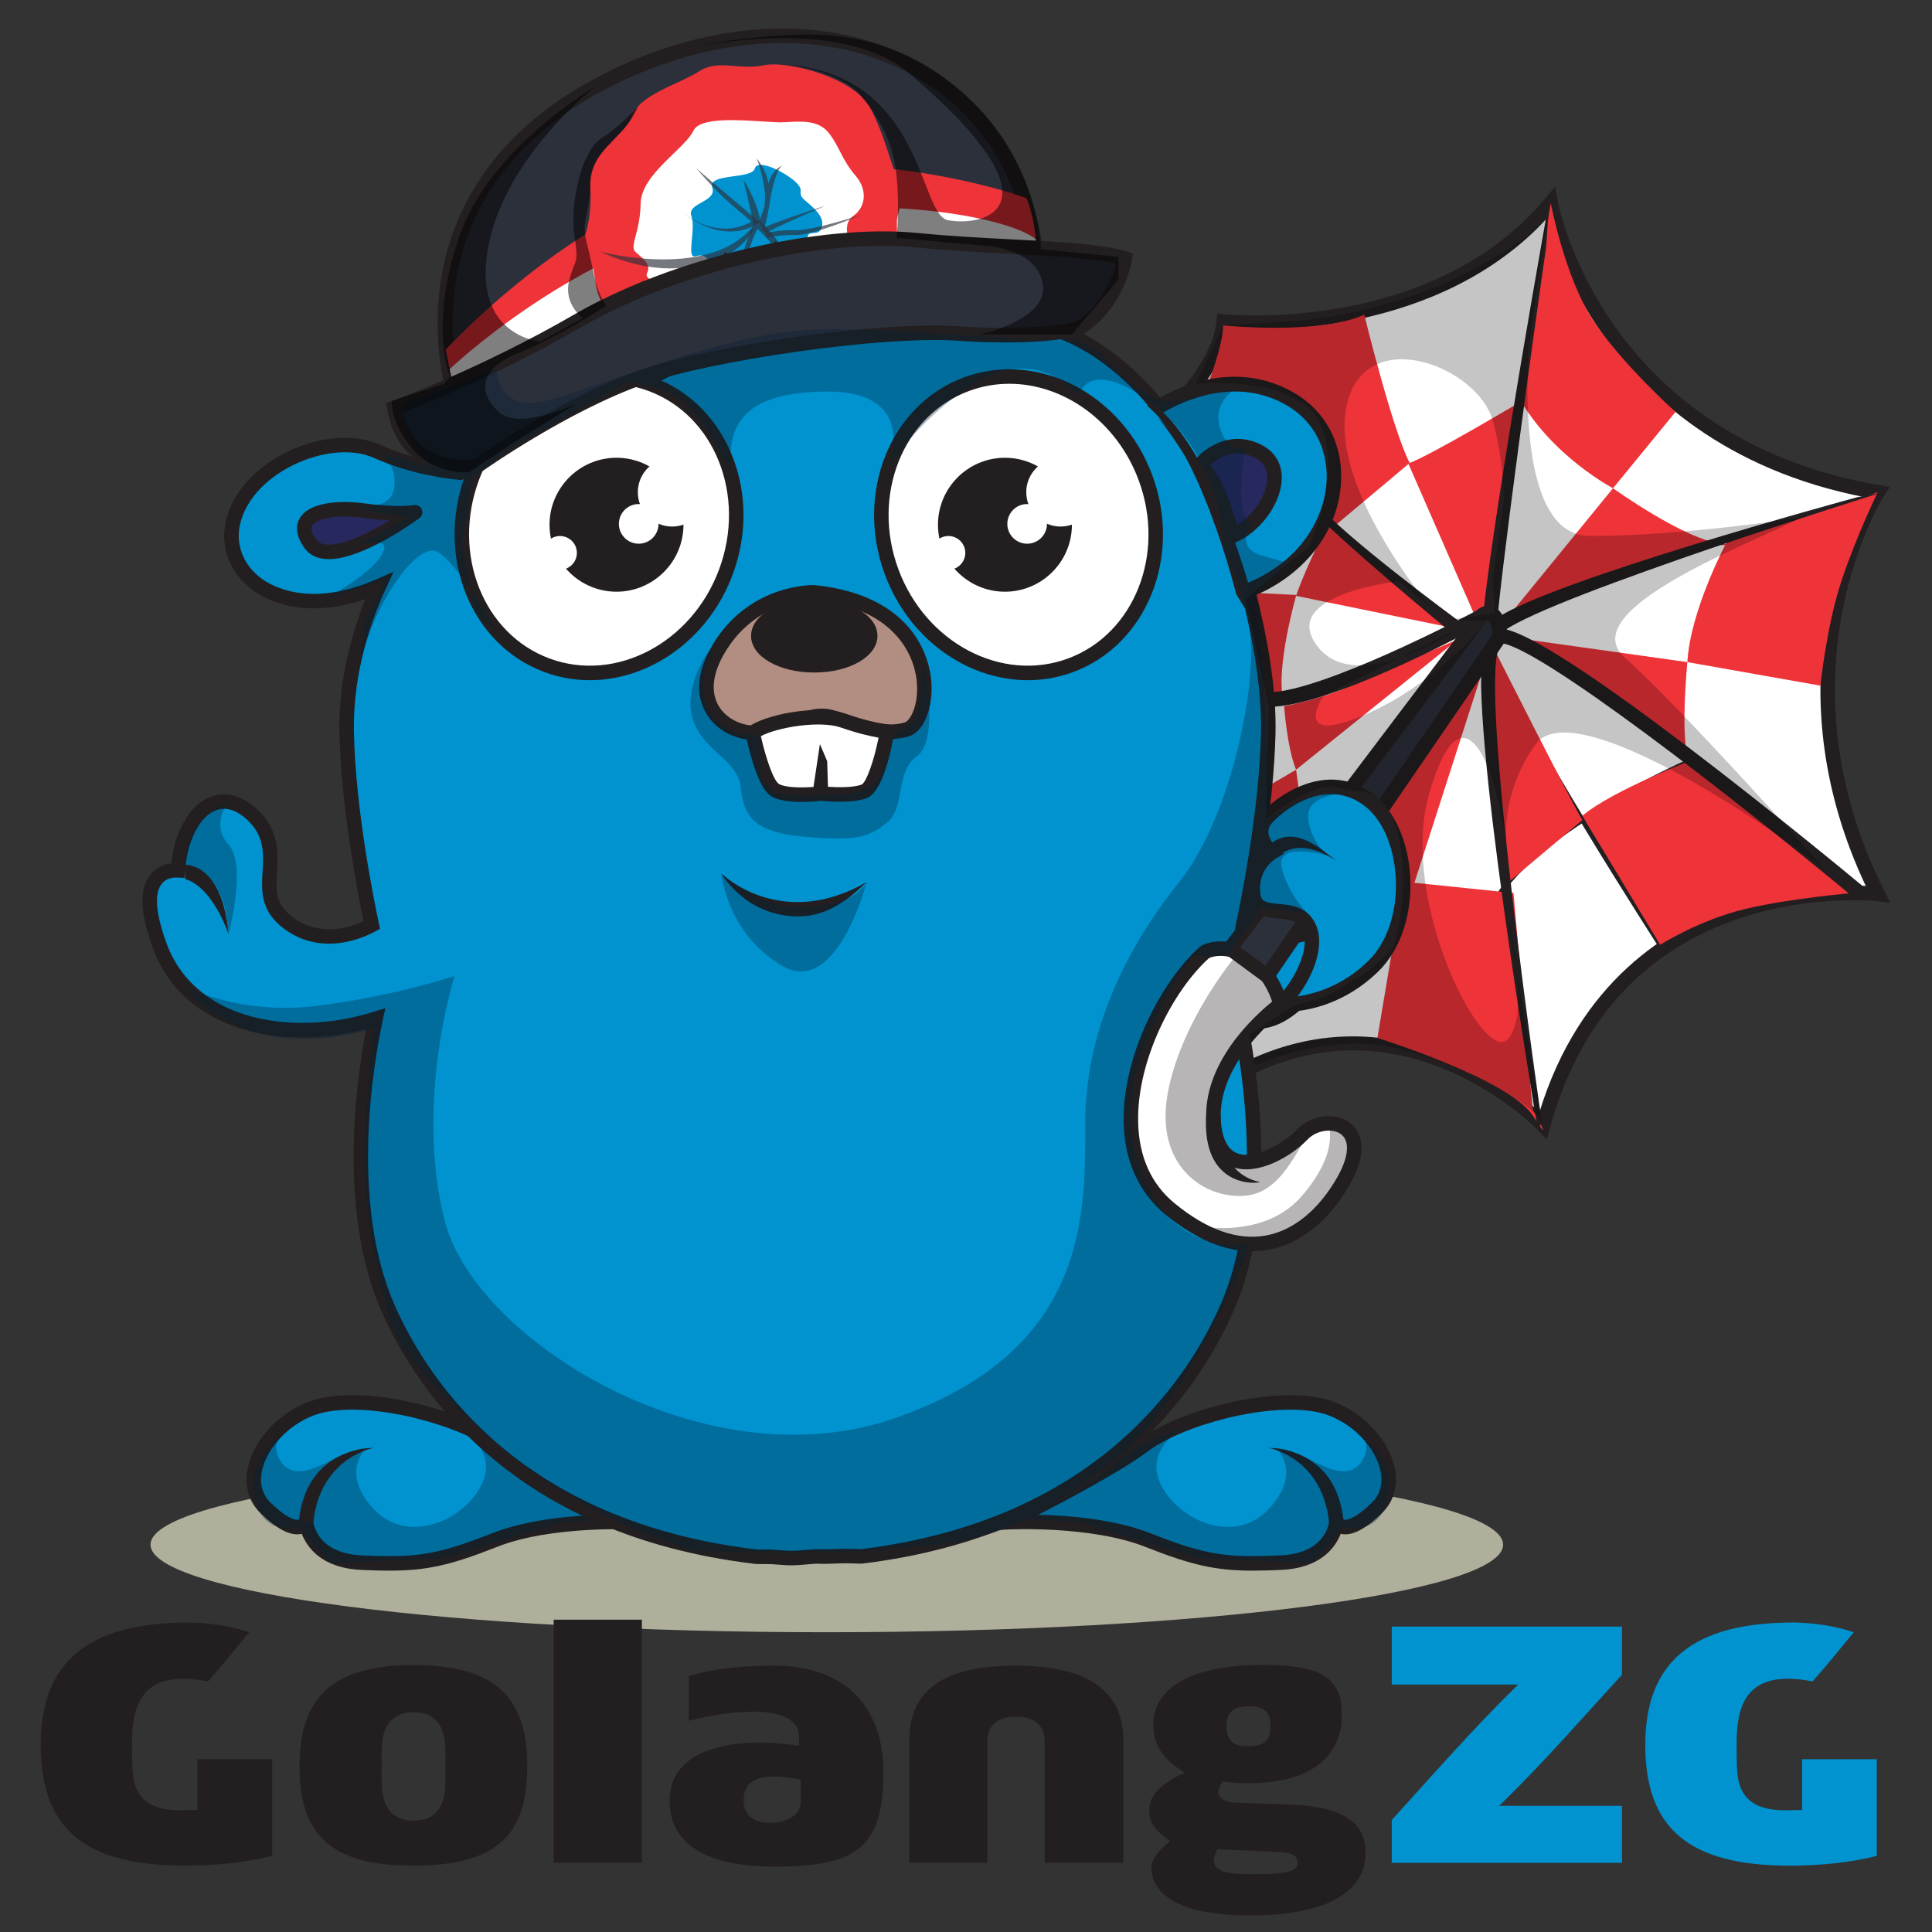 <?xml version="1.0" encoding="UTF-8" standalone="no"?>
<svg
   xmlns:dc="http://purl.org/dc/elements/1.1/"
   xmlns:cc="http://creativecommons.org/ns#"
   xmlns:rdf="http://www.w3.org/1999/02/22-rdf-syntax-ns#"
   xmlns:svg="http://www.w3.org/2000/svg"
   xmlns="http://www.w3.org/2000/svg"
   viewBox="0 0 1000 1000"
   height="1000"
   width="1000"
   xml:space="preserve"
   version="1.1"
   id="svg2"><rect x="0" y="0" width="1000" height="1000" fill="#333333" stroke="none"/><defs
     id="defs6"><clipPath
       id="clipPath16"
       clipPathUnits="userSpaceOnUse"><path
         id="path18"
         d="M 0,800 800,800 800,0 0,0 0,800 Z" /></clipPath><clipPath
       id="clipPath36"
       clipPathUnits="userSpaceOnUse"><path
         id="path38"
         d="m 104.959,212.85 152.463,0 0,-60.221 -152.463,0 0,60.221 z" /></clipPath><clipPath
       id="clipPath64"
       clipPathUnits="userSpaceOnUse"><path
         id="path66"
         d="m 422.68,212.85 152.462,0 0,-60.221 -152.462,0 0,60.221 z" /></clipPath><clipPath
       id="clipPath268"
       clipPathUnits="userSpaceOnUse"><path
         id="path270"
         d="m 280.847,730.331 33.413,0 0,-26.183 -33.413,0 0,26.183 z" /></clipPath><clipPath
       id="clipPath284"
       clipPathUnits="userSpaceOnUse"><path
         id="path286"
         d="m 248.454,707.536 64.275,0 0,-18.673 -64.275,0 0,18.673 z" /></clipPath><clipPath
       id="clipPath308"
       clipPathUnits="userSpaceOnUse"><path
         id="path310"
         d="m 304.47,706.539 9.346,0 0,-47.996 -9.346,0 0,47.996 z" /></clipPath><clipPath
       id="clipPath324"
       clipPathUnits="userSpaceOnUse"><path
         id="path326"
         d="m 312.141,708.806 20.273,0 0,-28.972 -20.273,0 0,28.972 z" /></clipPath><clipPath
       id="clipPath344"
       clipPathUnits="userSpaceOnUse"><path
         id="path346"
         d="m 317.038,711.071 39.67,0 0,-9.581 -39.67,0 0,9.581 z" /></clipPath><clipPath
       id="clipPath360"
       clipPathUnits="userSpaceOnUse"><path
         id="path362"
         d="m 315.554,714.856 26.29,0 0,-11.457 -26.29,0 0,11.457 z" /></clipPath><clipPath
       id="clipPath376"
       clipPathUnits="userSpaceOnUse"><path
         id="path378"
         d="m 307.865,725.378 7.005,0 0,-18.839 -7.005,0 0,18.839 z" /></clipPath><clipPath
       id="clipPath392"
       clipPathUnits="userSpaceOnUse"><path
         id="path394"
         d="m 313.369,734.457 10.873,0 0,-29.185 -10.873,0 0,29.185 z" /></clipPath><clipPath
       id="clipPath508"
       clipPathUnits="userSpaceOnUse"><path
         id="path510"
         d="m 76.407,663.693 481.71,0 0,-506.611 -481.71,0 0,506.611 z" /></clipPath><clipPath
       id="clipPath524"
       clipPathUnits="userSpaceOnUse"><path
         id="path526"
         d="m 76.416,467.95 21.652,0 0,-54.679 -21.652,0 0,54.679 z" /></clipPath><clipPath
       id="clipPath540"
       clipPathUnits="userSpaceOnUse"><path
         id="path542"
         d="m 298.72,438.261 60.119,0 0,-40.488 -60.119,0 0,40.488 z" /></clipPath><clipPath
       id="clipPath556"
       clipPathUnits="userSpaceOnUse"><path
         id="path558"
         d="m 285.905,530.604 98.932,0 0,-77.799 -98.932,0 0,77.799 z" /></clipPath><clipPath
       id="clipPath572"
       clipPathUnits="userSpaceOnUse"><path
         id="path574"
         d="m 162.246,764.173 101.865,0 0,-159.762 -101.865,0 0,159.762 z" /></clipPath><clipPath
       id="clipPath588"
       clipPathUnits="userSpaceOnUse"><path
         id="path590"
         d="m 290.249,785.694 172.934,0 0,-124.203 -172.934,0 0,124.203 z" /></clipPath><clipPath
       id="clipPath604"
       clipPathUnits="userSpaceOnUse"><path
         id="path606"
         d="m 482.624,402.617 62.807,0 0,-97.841 -62.807,0 0,97.841 z" /></clipPath><clipPath
       id="clipPath620"
       clipPathUnits="userSpaceOnUse"><path
         id="path622"
         d="m 493.938,335.197 66.696,0 0,-50.101 -66.696,0 0,50.101 z" /></clipPath><clipPath
       id="clipPath636"
       clipPathUnits="userSpaceOnUse"><path
         id="path638"
         d="m 495.075,709.554 259.958,0 0,-374.129 -259.958,0 0,374.129 z" /></clipPath></defs><g
     transform="matrix(1.25,0,0,-1.25,0,1000)"
     id="g10"><g
       id="g12"><g
         clip-path="url(#clipPath16)"
         id="g14"><g
           transform="translate(622.411,160.383)"
           id="g20"><path
             id="path22"
             style="fill:#b0af9c;fill-opacity:1;fill-rule:nonzero;stroke:none"
             d="m 0,0 c 0,-20.023 -125.38,-36.254 -280.045,-36.254 -154.664,0 -280.044,16.231 -280.044,36.254 0,20.023 125.38,36.254 280.044,36.254 C -125.38,36.254 0,20.023 0,0" /></g><g
           transform="translate(263.021,169.661)"
           id="g24"><path
             id="path26"
             style="fill:#0093cf;fill-opacity:1;fill-rule:nonzero;stroke:none"
             d="m 0,0 c 0,0 -34.801,1.898 -58.331,-7.416 -23.529,-9.313 -32.843,-10.294 -54.902,-9.313 -22.06,0.98 -23.04,16.888 -23.04,16.888 0,0 -2.941,-7.575 -16.667,5.661 -13.726,13.235 2.941,38.236 23.53,42.648 20.588,4.411 57.287,-4.907 73.114,-16.763 C -40.469,19.849 0,0 0,0" /></g><g
           transform="translate(128.903,186.471)"
           id="g28"><path
             id="path30"
             style="fill:#231f20;fill-opacity:1;fill-rule:nonzero;stroke:none"
             d="m 0,0 0.842,-16.466 c 0.041,-0.517 1.247,-13.232 20.174,-14.073 22.019,-0.978 30.635,-0.01 53.665,9.105 14.989,5.934 34.086,7.452 46.579,7.741 C 107.989,-6.875 86.707,4.487 76.02,12.492 61.364,23.475 25.868,33.118 5.337,28.721 -6.139,26.263 -17.068,16.447 -20.081,5.89 c -1.175,-4.112 -1.548,-10.003 3.341,-14.719 7.189,-6.931 10.409,-7.062 11.199,-6.955 0.424,0.063 0.588,0.256 0.649,0.365 L 0,0 Z m 32.373,-36.846 c -3.529,0 -7.342,0.116 -11.623,0.307 -16.512,0.734 -22.528,9.361 -24.7,14.955 -0.062,-0.016 -0.127,-0.032 -0.193,-0.045 -4.352,-0.963 -9.852,1.81 -16.765,8.478 -5.489,5.293 -7.247,12.641 -4.948,20.69 3.637,12.739 16.225,24.118 29.934,27.055 22.596,4.842 59.804,-5.502 75.544,-17.295 15.423,-11.554 55.417,-31.216 55.817,-31.413 l 13.238,-6.493 -14.722,0.799 c -0.346,0.015 -34.431,1.748 -57.065,-7.209 -19.388,-7.676 -29.331,-9.828 -44.517,-9.829" /></g><g
           id="g32"><g
             id="g34" /><g
             id="g40"><g
               style="opacity:0.33"
               id="g42"
               clip-path="url(#clipPath36)"><g
                 id="g44"
                 transform="translate(127.408,212.85)"><path
                   id="path46"
                   style="fill:#001e38;fill-opacity:1;fill-rule:nonzero;stroke:none"
                   d="m 0,0 c 0,0 -18.975,-5.858 -11.189,-17.89 7.785,-12.033 24.42,5.642 35.39,5.298 0,0 -11.066,-9.899 3.137,-25.116 14.203,-15.218 38.004,-4.636 44.991,10.794 6.988,15.43 -12.386,24.949 -12.386,24.949 l 23.711,-10.971 46.36,-28.665 -24.772,-1.73 -48.605,-14.684 -47.064,-2.206 -8.73,9.773 -4.49,5.314 c 0,0 -16.745,-4.983 -18.691,15.023 C -24.284,-10.105 0,0 0,0" /></g></g></g></g><g
           transform="translate(417.081,169.661)"
           id="g48"><path
             id="path50"
             style="fill:#0093cf;fill-opacity:1;fill-rule:nonzero;stroke:none"
             d="m 0,0 c 0,0 34.801,1.898 58.331,-7.416 23.529,-9.313 32.843,-10.294 54.902,-9.313 22.06,0.98 23.04,16.888 23.04,16.888 0,0 2.941,-7.575 16.667,5.661 13.726,13.235 -2.941,38.236 -23.53,42.648 C 108.822,52.879 72.123,43.561 56.296,31.705 40.469,19.849 0,0 0,0" /></g><g
           transform="translate(556.091,171.052)"
           id="g52"><path
             id="path54"
             style="fill:#231f20;fill-opacity:1;fill-rule:nonzero;stroke:none"
             d="m 0,0 c 0.061,-0.108 0.225,-0.302 0.649,-0.365 0.79,-0.107 4.01,0.024 11.198,6.955 4.89,4.716 4.517,10.607 3.342,14.72 -3.013,10.556 -13.942,20.372 -25.418,22.83 -20.531,4.397 -56.027,-5.246 -70.683,-16.229 -10.687,-8.005 -31.969,-19.367 -45.24,-26.185 12.493,-0.289 31.59,-1.807 46.579,-7.741 23.03,-9.115 31.646,-10.083 53.665,-9.105 18.927,0.842 20.133,13.556 20.174,14.073 L -4.892,15.419 0,0 Z m -81.782,-11.598 c -22.634,8.957 -56.72,7.225 -57.066,7.209 l -14.721,-0.799 13.238,6.493 c 0.4,0.197 40.394,19.859 55.817,31.413 15.74,11.793 52.948,22.137 75.544,17.295 C 4.739,47.076 17.327,35.698 20.964,22.958 23.263,14.909 21.505,7.561 16.016,2.268 9.103,-4.4 3.603,-7.173 -0.749,-6.21 c -0.066,0.014 -0.131,0.029 -0.193,0.045 -2.172,-5.593 -8.188,-14.221 -24.7,-14.955 -4.282,-0.191 -8.094,-0.307 -11.623,-0.307 -15.186,0.001 -25.13,2.153 -44.517,9.829" /></g><g
           transform="translate(550.366,169.519)"
           id="g56"><path
             id="path58"
             style="fill:#231f20;fill-opacity:1;fill-rule:nonzero;stroke:none"
             d="m 0,0 5.975,0.602 c -3.13,31.033 -30.718,30.301 -30.986,30.349 l 0.01,-0.001 0.538,2.954 -0.548,-2.953 C -24.1,30.779 -2.667,26.434 0,0" /></g><g
           id="g60"><g
             id="g62" /><g
             id="g68"><g
               style="opacity:0.33"
               id="g70"
               clip-path="url(#clipPath64)"><g
                 id="g72"
                 transform="translate(552.694,212.85)"><path
                   id="path74"
                   style="fill:#001e38;fill-opacity:1;fill-rule:nonzero;stroke:none"
                   d="m 0,0 c 0,0 18.975,-5.858 11.19,-17.89 -7.786,-12.033 -24.421,5.642 -35.391,5.298 0,0 11.066,-9.899 -3.137,-25.116 -14.203,-15.218 -38.004,-4.636 -44.991,10.794 -6.988,15.43 12.386,24.949 12.386,24.949 l -23.711,-10.971 -46.36,-28.665 24.772,-1.73 48.605,-14.684 47.064,-2.206 8.73,9.773 4.49,5.314 c 0,0 16.745,-4.983 18.691,15.023 C 24.284,-10.105 0,0 0,0" /></g></g></g></g><g
           transform="translate(468.263,614.543)"
           id="g76"><path
             id="path78"
             style="fill:#ffffff;fill-opacity:1;fill-rule:nonzero;stroke:none"
             d="m 0,0 c 0,0 35.936,26.507 38.444,52.324 0,0 86.517,-9.291 135.419,49.014 0,0 18.181,-99.587 135.419,-119.697 0,0 -47.021,-72.541 0,-166.385 0,0 -108.461,12.737 -138.554,-95.724 0,0 -64.466,67.544 -141.207,11.967 -76.741,-55.577 -44.924,115.923 -44.924,115.923 L 0,0 Z" /></g><g
           transform="translate(471.119,612.938)"
           id="g80"><path
             id="path82"
             style="fill:#231f20;fill-opacity:1;fill-rule:nonzero;stroke:none"
             d="m 0,0 -15.308,-151.521 c -5.366,-28.946 -14.41,-107.158 7.893,-121.255 7.382,-4.666 18.256,-1.873 32.318,8.311 67.509,48.893 126.441,4.386 141.458,-8.875 16.615,53.885 53.061,76.432 81.115,85.858 23.396,7.859 44.458,8.115 53.973,7.707 -37.713,79.993 -8.376,144.761 0.262,160.824 C 242.773,-7.655 209.727,24.022 192.292,48.913 178.243,68.967 171.919,87.54 169.434,96.615 124.779,48.305 53.372,49.797 38.166,50.724 33.853,27.179 5.967,4.598 0,0 m 169.354,-284.755 -3.652,3.816 c -0.159,0.166 -16.098,16.629 -40.942,26.178 -33.042,12.695 -65.452,7.796 -96.334,-14.568 -16.246,-11.764 -29.384,-14.633 -39.05,-8.524 -30.048,18.995 -11.7,121.384 -10.611,127.305 L -5.711,3.23 -4.639,4.021 C -4.291,4.278 30.25,30.045 32.598,54.22 l 0.293,3.016 3.015,-0.32 c 0.856,-0.095 85.522,-8.414 132.799,47.956 l 4.099,4.888 1.156,-6.276 c 0.045,-0.244 4.719,-24.768 23.405,-51.348 17.193,-24.452 50.156,-55.74 109.567,-65.931 l 4.481,-0.769 -2.467,-3.822 c -0.461,-0.713 -45.489,-72.296 0.162,-163.409 l 2.491,-4.969 -5.523,0.642 c -0.268,0.028 -26.989,2.979 -56.899,-7.125 -39.855,-13.464 -66.236,-42.54 -78.412,-86.419 l -1.411,-5.089 z" /></g><g
           transform="translate(687.607,406.649)"
           id="g84"><path
             id="path86"
             style="fill:#231f20;fill-opacity:1;fill-rule:nonzero;stroke:none"
             d="m 0,0 c -0.598,0.926 -60.062,92.929 -71.313,123.874 l 1.88,0.684 C -58.258,93.825 1.083,2.012 1.681,1.088 L 0,0 Z" /></g><g
           transform="translate(622.067,429.666)"
           id="g88"><path
             id="path90"
             style="fill:#231f20;fill-opacity:1;fill-rule:nonzero;stroke:none"
             d="m 0,0 -1.658,1.12 c 19.955,29.559 78.649,54.883 81.249,55.994 l 3.386,-0.73 C 82.346,56.114 19.625,29.069 0,0" /></g><g
           transform="translate(703.271,486.367)"
           id="g92"><path
             id="path94"
             style="fill:#ee3339;fill-opacity:1;fill-rule:nonzero;stroke:none"
             d="m 0,0 c 0,0 -35.227,-13.319 -48.046,-24.161 l 32.204,-53.432 c 0,0 16.356,10.383 35.324,14.866 18.968,4.483 44.816,6.618 44.816,6.618 L 0,0 Z" /></g><g
           transform="translate(714.958,575.476)"
           id="g96"><path
             id="path98"
             style="fill:#ee3339;fill-opacity:1;fill-rule:nonzero;stroke:none"
             d="m 0,0 c 0,0 -15.064,-28.125 -16.255,-49.641 l 55.097,-9.746 c 0,0 2.489,24.742 8.797,43.625 6.308,18.883 14.947,36.471 14.947,36.471 L 0,0 Z" /></g><g
           transform="translate(693.783,629.411)"
           id="g100"><path
             id="path102"
             style="fill:#ee3339;fill-opacity:1;fill-rule:nonzero;stroke:none"
             d="m 0,0 -25.869,-31.581 c 0,0 -25.596,13.362 -39.334,38.125 l 13.546,79.926 c 0,0 5.896,-31.117 17.868,-49.014 C -21.818,19.559 0,0 0,0" /></g><g
           transform="translate(564.919,669.693)"
           id="g104"><path
             id="path106"
             style="fill:#ee3339;fill-opacity:1;fill-rule:nonzero;stroke:none"
             d="m 0,0 c 0,0 11.498,-47.166 18.791,-61.402 l -31.354,-26.321 -2.474,1.102 c 0,0 9.052,23.308 -6.748,41.565 -15.8,18.256 -43.507,14.958 -43.507,14.958 0,0 6.675,16.425 6.86,25.662 0,0 39.309,-4.099 58.432,4.436" /></g><g
           transform="translate(630.09,633.911)"
           id="g108"><path
             id="path110"
             style="fill:#ee3339;fill-opacity:1;fill-rule:nonzero;stroke:none"
             d="m 0,0 c 0,0 -38.443,-22.938 -46.95,-25.83 l 28.793,-65.869 6.96,3.963 L 0,0 Z" /></g><g
           transform="translate(549.883,583.072)"
           id="g112"><path
             id="path114"
             style="fill:#ee3339;fill-opacity:1;fill-rule:nonzero;stroke:none"
             d="M 0,0 C 0,0 -8.845,-17.252 -13.235,-29.811 L 53.823,-43.515 0,0 Z" /></g><g
           transform="translate(514.8,554.722)"
           id="g116"><path
             id="path118"
             style="fill:#ee3339;fill-opacity:1;fill-rule:nonzero;stroke:none"
             d="m 0,0 21.985,-1.072 c 0,0 -8.641,-30.109 -5.4,-43.356 l -6.636,0 c 0,0 -6.278,34.393 -9.949,44.428" /></g><g
           transform="translate(626.707,430.226)"
           id="g120"><path
             id="path122"
             style="fill:#ee3339;fill-opacity:1;fill-rule:nonzero;stroke:none"
             d="m 0,0 -41.477,4.288 c 0,0 -2.922,3.403 -6.057,-15.705 -3.135,-19.108 -2.375,-11.616 -2.375,-11.616 l -0.609,-2.191 -5.835,-34.793 c 0,0 54.457,-17.047 64.264,-32.046 9.808,-15 0,2.517 0,2.517 L 0,0 Z" /></g><g
           transform="translate(616.162,529.302)"
           id="g124"><path
             id="path126"
             style="fill:#ee3339;fill-opacity:1;fill-rule:nonzero;stroke:none"
             d="m 0,0 -31.843,-99.076 -5.925,13.208 -4.961,23.502 L 0,0 Z" /></g><g
           transform="translate(531.738,507.604)"
           id="g128"><path
             id="path130"
             style="fill:#ee3339;fill-opacity:1;fill-rule:nonzero;stroke:none"
             d="M 0,0 C 0,0 1.147,-17.062 4.936,-26.324 L 71.967,27.64 c 0,0 -31.494,-13.304 -44.327,-19.156 C 14.807,2.632 0,0 0,0" /></g><g
           transform="translate(538.102,471.026)"
           id="g132"><path
             id="path134"
             style="fill:#ee3339;fill-opacity:1;fill-rule:nonzero;stroke:none"
             d="M 0,0 -1.428,10.253 -11.544,4.333 -13.454,-5.59 0,0 Z" /></g><g
           transform="translate(618.893,530.865)"
           id="g136"><path
             id="path138"
             style="fill:#ee3339;fill-opacity:1;fill-rule:nonzero;stroke:none"
             d="M 0,0 C 0,0 31.496,-62.477 36.332,-70.443 L 5.548,-96.351 C 5.548,-96.351 -6.887,-8.315 0,0" /></g><g
           transform="translate(698.703,525.835)"
           id="g140"><path
             id="path142"
             style="fill:#ee3339;fill-opacity:1;fill-rule:nonzero;stroke:none"
             d="M 0,0 C 0,0 -2.744,-27.873 0.046,-38.864 L -28.246,-17.851 -77.466,10.875 0,0 Z" /></g><g
           transform="translate(565.29,418.611)"
           id="g144"><path
             id="path146"
             style="fill:#0093cf;fill-opacity:1;fill-rule:nonzero;stroke:none"
             d="M 0,0 C -2.528,2.596 4.98,6.753 2.431,6.638 1.833,17.755 5.187,19.153 -3.06,22.932 -6.856,24.673 6.184,50.723 -0.971,44.119 -9.245,36.481 -8.737,27.917 -8.289,20.362 -7.82,12.479 -7.415,5.669 -15.947,-0.728 -29.968,-11.245 -45.409,-4.45 -50.525,-1.653 c 1.984,9.297 9.658,47.113 10.395,79.491 0.846,37.292 -15.91,84.54 -16.653,86.61 -1.242,3.191 -31.071,78.193 -86.451,83.811 -31.957,3.243 -67.133,3.257 -90.562,2.726 l -0.237,4.837 -10.288,-5.132 c -9.949,-0.331 -16.082,-0.69 -16.275,-0.703 l -2.806,-0.169 -0.052,-8.672 -111.216,-55.477 c -3.638,0.319 -19.425,2.039 -34.584,8.858 -9.619,4.327 -23.407,3.164 -35.99,-3.033 -12.442,-6.128 -21.018,-15.728 -23.535,-26.34 -2.289,-9.664 1.344,-19.216 9.719,-25.553 9.751,-7.378 27.767,-10.94 50.713,-0.888 -5.419,-11.68 -13.986,-34.478 -13.388,-60.875 0.737,-32.378 8.411,-70.194 10.395,-79.491 -5.122,-2.8 -20.557,-9.593 -34.579,0.925 -8.531,6.397 -8.127,13.207 -7.657,21.09 0.447,7.555 0.956,16.119 -7.318,23.757 -7.153,6.604 -13.177,5.917 -16.975,4.177 -8.247,-3.78 -13.164,-16.17 -13.762,-27.287 -2.565,0.118 -5.871,-0.374 -8.395,-2.97 -4.637,-4.766 -4.332,-14.069 0.933,-28.442 4.61,-12.586 13.851,-22.371 26.727,-28.299 17.327,-7.975 40.883,-8.568 62.619,-1.778 -3.869,-17.965 -14.164,-76.789 5.498,-120.651 15.633,-34.873 55.323,-90.375 151.138,-101.969 l 1.424,-0.162 5.127,0 c 1.412,-0.017 6.642,-0.513 8.034,-0.513 5.189,0 6.526,0.459 11.451,0.683 4.93,-0.224 7.283,0.171 12.477,0.171 1.385,0 4.593,-0.175 5.997,-0.158 l 1.541,0.193 -1.541,-0.193 c 95.691,11.639 135.361,67.096 150.985,101.948 19.662,43.862 9.366,102.686 5.497,120.651 21.736,-6.791 30.279,18.923 47.611,26.902 12.874,5.925 4.962,1.897 9.572,14.483 C 10.329,15.279 4.637,-4.765 0,0" /></g><g
           transform="translate(313.773,158.351)"
           id="g148"><path
             id="path150"
             style="fill:#231f20;fill-opacity:1;fill-rule:nonzero;stroke:none"
             d="m 0,0 4.958,0 c 0.749,-0.009 2.387,-0.129 4.061,-0.256 1.497,-0.114 3.364,-0.256 3.972,-0.256 2.921,0 4.538,0.15 6.409,0.323 1.366,0.127 2.825,0.262 4.905,0.357 l 0.137,0.006 0.137,-0.006 c 2.764,-0.129 4.658,-0.05 6.85,0.04 1.595,0.066 3.294,0.134 5.49,0.134 0.666,0 1.74,-0.038 2.846,-0.078 1.093,-0.039 2.229,-0.068 2.954,-0.081 l 1.367,0.17 c 94.3,12.016 132.611,67.739 147.074,100.004 19.359,43.184 8.954,101.841 5.302,118.79 l -1.083,5.034 4.915,-1.535 c 11.99,-3.748 19.372,3.848 27.923,12.64 5.24,5.387 10.659,10.958 17.537,14.124 l 1.331,0.611 c 2.21,1.015 4.036,1.853 4.839,2.329 0,0.038 -0.002,0.077 -0.004,0.119 -0.023,0.928 -0.057,2.212 0.272,4.114 -1.023,0.192 -1.992,0.724 -2.827,1.582 -3.285,3.375 0.029,7.264 1.568,8.89 -0.151,3.112 -0.006,5.53 0.102,7.311 0.252,4.226 0.252,4.226 -3.828,6.095 -0.382,0.175 -0.714,0.385 -0.997,0.627 0.003,-0.095 0.009,-0.192 0.015,-0.286 0.477,-8.018 0.972,-16.306 -8.854,-23.673 -15.617,-11.714 -32.895,-3.849 -37.82,-1.158 l -1.963,1.073 0.467,2.189 c 2.241,10.498 9.607,47.216 10.329,78.933 0.836,36.829 -15.769,83.557 -16.477,85.527 -1.185,3.046 -30.319,76.401 -83.927,81.838 -31.674,3.213 -66.526,3.246 -90.191,2.711 l -2.925,-0.066 -0.154,3.166 -6.759,-3.372 -0.655,-0.021 c -10.133,-0.338 -16.129,-0.695 -16.18,-0.699 l -0.015,0 -0.047,-7.708 -113.624,-56.679 -0.845,0.074 c -4.457,0.391 -20.193,2.201 -35.554,9.111 -8.827,3.969 -21.634,2.824 -33.431,-2.988 -11.634,-5.731 -19.63,-14.601 -21.939,-24.339 -2.008,-8.471 1.21,-16.869 8.608,-22.466 4.205,-3.182 20.08,-12.63 47.697,-0.531 l 7.269,3.184 -3.342,-7.199 c -5.147,-11.097 -13.696,-33.588 -13.108,-59.543 0.721,-31.717 8.088,-68.435 10.328,-78.933 l 0.468,-2.189 -1.963,-1.073 c -4.925,-2.689 -22.199,-10.557 -37.822,1.159 -9.824,7.366 -9.329,15.654 -8.852,23.671 0.428,7.226 0.87,14.699 -6.358,21.371 -4.766,4.401 -9.367,5.631 -13.687,3.653 -7.191,-3.295 -11.488,-14.929 -12.014,-24.717 l -0.16,-2.975 -2.976,0.136 c -2.619,0.112 -4.658,-0.577 -6.105,-2.064 -3.699,-3.802 -3.161,-12.319 1.599,-25.315 4.328,-11.819 13.03,-21.019 25.163,-26.605 16.639,-7.657 39.243,-8.271 60.469,-1.639 l 4.915,1.535 -1.083,-5.034 c -3.652,-16.949 -14.057,-75.606 5.302,-118.79 C -135.438,67.891 -96.76,11.7 -1.232,0.141 L 0,0 Z m 12.991,-6.518 c -0.778,0 -2.258,0.108 -4.428,0.273 -1.513,0.115 -2.995,0.231 -3.64,0.239 l -5.433,0.02 -1.424,0.162 C -100.414,6.093 -140.4,64.277 -155.473,97.9 c -18.52,41.317 -10.929,95.711 -6.688,117.629 -21.179,-5.539 -43.265,-4.376 -59.943,3.3 -13.619,6.27 -23.402,16.642 -28.291,29.994 -5.781,15.783 -5.865,25.815 -0.266,31.569 2.041,2.099 4.692,3.376 7.773,3.767 1.208,10.951 6.199,22.963 15.284,27.126 3.789,1.733 11.453,3.432 20.264,-4.701 9.318,-8.601 8.741,-18.324 8.278,-26.138 -0.452,-7.596 -0.778,-13.083 6.461,-18.511 11.077,-8.309 23.144,-4.637 29.366,-1.696 -2.686,12.929 -9.296,47.534 -9.986,77.79 -0.512,22.675 5.609,42.769 10.77,55.524 -26.502,-9.1 -42.412,0.513 -46.904,3.913 -9.353,7.077 -13.4,17.783 -10.829,28.64 2.725,11.487 11.884,21.817 25.13,28.342 13.362,6.58 28.134,7.763 38.549,3.078 13.812,-6.213 28.365,-8.081 32.78,-8.527 l 108.796,54.269 0.059,9.638 5.611,0.338 c 0.033,0.003 5.939,0.353 15.701,0.685 l 13.816,6.893 0.319,-6.514 c 23.724,0.471 57.311,0.313 88.009,-2.802 57.223,-5.805 87.679,-82.449 88.945,-85.709 0.751,-2.089 17.719,-49.837 16.859,-87.768 -0.691,-30.256 -7.3,-64.861 -9.987,-77.79 6.221,-2.941 18.286,-6.617 29.365,1.696 7.241,5.428 6.915,10.915 6.463,18.508 -0.463,7.817 -1.04,17.54 8.278,26.141 0.776,0.715 3.134,2.89 5.571,1.336 2.794,-1.782 1.709,-5.163 -0.666,-12.57 -0.907,-2.824 -2.505,-7.806 -2.663,-9.926 6.125,-3.05 6.614,-5.8 6.278,-11.417 -0.082,-1.387 -0.182,-3.037 -0.149,-5.068 0.534,0.456 1.134,0.568 2.02,0.502 l 2.254,-0.158 0.473,-2.213 c 0.191,-0.893 -0.319,-2.509 -1.197,-4.199 -0.273,-0.705 -0.614,-1.606 -1.03,-2.74 -1.558,-4.257 -1.509,-6.214 -1.476,-7.509 0.108,-4.184 -1.513,-4.928 -8.334,-8.059 l -1.326,-0.61 c -5.861,-2.697 -10.883,-7.862 -15.742,-12.855 -8.129,-8.356 -16.482,-16.964 -29.253,-15.259 C 207.498,194.129 215.25,139.415 196.642,97.9 181.58,64.306 141.63,6.161 43.278,-5.801 l -0.326,-0.021 c -0.778,-0.02 -2.117,0.037 -3.406,0.084 -1.02,0.037 -2.012,0.074 -2.627,0.074 -2.098,0 -3.723,-0.066 -5.246,-0.129 -2.201,-0.09 -4.279,-0.175 -7.229,-0.045 -1.891,-0.089 -3.232,-0.214 -4.489,-0.33 -1.938,-0.18 -3.765,-0.35 -6.964,-0.35" /></g><g
           transform="translate(337.167,554.72)"
           id="g152"><path
             id="path154"
             style="fill:#b28e82;fill-opacity:1;fill-rule:nonzero;stroke:none"
             d="m 0,0 c 0,0 -24.084,0.688 -38.54,-21.684 -14.456,-22.373 -0.344,-35.797 13.079,-36.485 13.424,-0.688 21.685,9.293 32.355,6.54 10.67,-2.754 20.307,-8.261 31.321,-5.163 C 49.23,-53.694 55.425,-5.826 0,0" /></g><g
           transform="translate(336.829,551.721)"
           id="g156"><path
             id="path158"
             style="fill:#231f20;fill-opacity:1;fill-rule:nonzero;stroke:none"
             d="m 0,0 c -2.653,0 -22.979,-0.661 -35.679,-20.315 -5.744,-8.888 -7.118,-16.834 -3.975,-22.978 2.593,-5.068 8.358,-8.553 14.686,-8.878 5.787,-0.303 10.671,1.687 15.379,3.605 5.448,2.222 11.088,4.517 17.571,2.844 2.816,-0.727 5.547,-1.634 8.186,-2.509 7.325,-2.432 14.25,-4.734 21.572,-2.671 2.213,0.623 5.904,6.935 5.067,16.782 C 42.213,-27.113 37.376,-3.966 0.152,-0.001 0.111,-0.001 0.061,0 0,0 m -23.791,-58.207 c -0.488,0 -0.983,0.013 -1.485,0.038 -8.56,0.439 -16.118,5.091 -19.725,12.141 -2.911,5.691 -4.533,15.338 4.278,28.972 C -25.531,6.461 -0.659,6.028 0.424,6.001 L 0.653,5.985 c 41.921,-4.405 47.444,-31.422 48.138,-39.597 0.951,-11.183 -3.19,-21.317 -9.425,-23.071 -9.1,-2.556 -17.227,0.141 -25.09,2.751 -2.544,0.845 -5.177,1.718 -7.795,2.394 -4.567,1.178 -8.847,-0.566 -13.805,-2.59 -4.711,-1.921 -10.007,-4.079 -16.467,-4.079" /></g><g
           transform="translate(330.538,420.557)"
           id="g160"><path
             id="path162"
             style="fill:#231f20;fill-opacity:1;fill-rule:nonzero;stroke:none"
             d="M 0,0 C -21.834,0 -31.622,17.514 -31.818,17.705 -30.805,16.733 -6.616,-5.889 28.301,14.167 17.613,3.773 9.185,0 0,0" /></g><g
           transform="translate(360.334,536.709)"
           id="g164"><path
             id="path166"
             style="fill:#231f20;fill-opacity:1;fill-rule:nonzero;stroke:none"
             d="m 0,0 c 0,-6.73 -10.372,-12.185 -23.167,-12.185 -12.795,0 -23.167,5.455 -23.167,12.185 0,6.73 10.372,12.185 23.167,12.185 C -10.372,12.185 0,6.73 0,0" /></g><g
           transform="translate(337.167,545.892)"
           id="g168"><path
             id="path170"
             style="fill:#231f20;fill-opacity:1;fill-rule:nonzero;stroke:none"
             d="m 0,0 c -11.54,0 -20.164,-4.848 -20.164,-9.183 0,-4.334 8.624,-9.182 20.164,-9.182 11.54,0 20.164,4.848 20.164,9.182 C 20.164,-4.848 11.54,0 0,0 m 0,-24.37 c -14.674,0 -26.17,6.671 -26.17,15.187 0,8.517 11.496,15.189 26.17,15.189 14.674,0 26.17,-6.672 26.17,-15.189 C 26.17,-17.699 14.674,-24.37 0,-24.37" /></g><g
           transform="translate(311.707,496.551)"
           id="g172"><path
             id="path174"
             style="fill:#ffffff;fill-opacity:1;fill-rule:nonzero;stroke:none"
             d="m 0,0 c 0,0 4.13,-20.652 9.293,-23.749 5.163,-3.098 18.931,-1.377 18.931,-1.377 l -0.42,13.326 0.42,-13.326 c 0,0 12.311,-1.332 17.948,0.923 5.638,2.255 9.437,24.694 9.437,24.694 0,0 -7.496,0.79 -18.05,4.51 C 27.004,8.722 5.696,4.583 0,0" /></g><g
           transform="translate(315.066,495.171)"
           id="g176"><path
             id="path178"
             style="fill:#231f20;fill-opacity:1;fill-rule:nonzero;stroke:none"
             d="m 0,0 c 1.955,-8.857 5.243,-18.452 7.478,-19.795 2.485,-1.488 9.11,-1.628 14.297,-1.239 l 2.67,17.758 3.002,-7.049 0.334,-10.65 c 4.148,-0.264 10.688,-0.35 13.918,0.94 1.945,0.874 5.102,9.737 7.036,19.405 C 45.472,-0.045 39.949,1.172 33.2,3.55 24.449,6.632 6.694,3.649 0,0 m 16.844,-27.23 c -4.383,0 -9.425,0.467 -12.455,2.286 -5.847,3.508 -9.662,20.585 -10.692,25.735 l -0.358,1.787 1.42,1.141 C 1.024,8.764 23.37,13.384 35.198,9.214 45.245,5.673 52.496,4.866 52.567,4.858 L 55.74,4.517 55.21,1.37 c -1.226,-7.246 -4.78,-24.381 -11.283,-26.981 -5.786,-2.315 -16.656,-1.394 -19.038,-1.156 -1.184,-0.137 -4.385,-0.463 -8.045,-0.463" /></g><g
           transform="translate(474.312,602.201)"
           id="g180"><path
             id="path182"
             style="fill:#ffffff;fill-opacity:1;fill-rule:nonzero;stroke:none"
             d="m 0,0 c 11.914,-32.138 -1.959,-66.914 -30.987,-77.675 -29.028,-10.761 -62.218,6.569 -74.132,38.706 -11.914,32.138 1.959,66.914 30.987,77.675 C -45.104,49.467 -11.914,32.138 0,0" /></g><g
           transform="translate(417.951,641.087)"
           id="g184"><path
             id="path186"
             style="fill:#231f20;fill-opacity:1;fill-rule:nonzero;stroke:none"
             d="m 0,0 c -5.611,0 -11.249,-0.964 -16.727,-2.994 -27.429,-10.169 -40.536,-43.283 -29.216,-73.816 11.323,-30.532 42.84,-47.097 70.273,-36.935 27.429,10.169 40.536,43.282 29.216,73.816 C 44.487,-15.494 22.485,0 0,0 m 7.625,-122.742 c -24.935,0 -49.242,16.987 -59.198,43.844 -12.472,33.638 2.224,70.215 32.758,81.534 30.535,11.324 65.522,-6.838 77.992,-40.477 12.471,-33.639 -2.225,-70.215 -32.759,-81.535 -6.156,-2.282 -12.496,-3.366 -18.793,-3.366" /></g><g
           transform="translate(440.854,582.717)"
           id="g188"><path
             id="path190"
             style="fill:#231f20;fill-opacity:1;fill-rule:nonzero;stroke:none"
             d="m 0,0 c 0,-13.658 -11.072,-24.729 -24.729,-24.729 -13.658,0 -24.73,11.071 -24.73,24.729 0,13.658 11.072,24.729 24.73,24.729 C -11.072,24.729 0,13.658 0,0" /></g><g
           transform="translate(416.125,604.444)"
           id="g192"><path
             id="path194"
             style="fill:#231f20;fill-opacity:1;fill-rule:nonzero;stroke:none"
             d="m 0,0 c -11.98,0 -21.726,-9.747 -21.726,-21.727 0,-11.98 9.746,-21.726 21.726,-21.726 11.98,0 21.726,9.746 21.726,21.726 C 21.726,-9.747 11.98,0 0,0 m 0,-49.459 c -15.292,0 -27.732,12.441 -27.732,27.732 0,15.292 12.44,27.733 27.732,27.733 15.292,0 27.732,-12.441 27.732,-27.733 0,-15.291 -12.44,-27.732 -27.732,-27.732" /></g><g
           transform="translate(453.382,596.184)"
           id="g196"><path
             id="path198"
             style="fill:#ffffff;fill-opacity:1;fill-rule:nonzero;stroke:none"
             d="m 0,0 c 0,-7.851 -6.364,-14.215 -14.215,-14.215 -7.85,0 -14.214,6.364 -14.214,14.215 0,7.851 6.364,14.215 14.214,14.215 C -6.364,14.215 0,7.851 0,0" /></g><g
           transform="translate(433.531,583.072)"
           id="g200"><path
             id="path202"
             style="fill:#ffffff;fill-opacity:1;fill-rule:nonzero;stroke:none"
             d="m 0,0 c 0,-4.534 -3.676,-8.21 -8.21,-8.21 -4.535,0 -8.21,3.676 -8.21,8.21 0,4.534 3.675,8.21 8.21,8.21 C -3.676,8.21 0,4.534 0,0" /></g><g
           transform="translate(399.71,571.063)"
           id="g204"><path
             id="path206"
             style="fill:#ffffff;fill-opacity:1;fill-rule:nonzero;stroke:none"
             d="m 0,0 c 0,-3.858 -3.127,-6.985 -6.985,-6.985 -3.857,0 -6.985,3.127 -6.985,6.985 0,3.858 3.128,6.985 6.985,6.985 C -3.127,6.985 0,3.858 0,0" /></g><g
           transform="translate(195.485,602.201)"
           id="g208"><path
             id="path210"
             style="fill:#ffffff;fill-opacity:1;fill-rule:nonzero;stroke:none"
             d="m 0,0 c -11.914,-32.138 1.959,-66.914 30.987,-77.675 29.028,-10.761 62.218,6.569 74.132,38.706 C 117.033,-6.831 103.16,27.945 74.132,38.706 45.104,49.467 11.914,32.138 0,0" /></g><g
           transform="translate(251.846,641.087)"
           id="g212"><path
             id="path214"
             style="fill:#231f20;fill-opacity:1;fill-rule:nonzero;stroke:none"
             d="m 0,0 c -22.487,0 -44.487,-15.492 -53.546,-39.929 -11.32,-30.534 1.787,-63.647 29.216,-73.816 27.433,-10.167 58.955,6.401 70.273,36.935 11.32,30.534 -1.787,63.647 -29.216,73.816 C 11.251,-0.965 5.609,0 0,0 m -7.625,-122.742 c -6.299,0 -12.635,1.083 -18.793,3.366 -30.534,11.32 -45.23,47.896 -32.759,81.535 12.47,33.64 47.457,51.801 77.992,40.477 30.534,-11.319 45.23,-47.895 32.758,-81.534 -9.955,-26.855 -34.263,-43.844 -59.198,-43.844" /></g><g
           transform="translate(280.011,582.717)"
           id="g216"><path
             id="path218"
             style="fill:#231f20;fill-opacity:1;fill-rule:nonzero;stroke:none"
             d="m 0,0 c 0,-13.658 -11.072,-24.729 -24.729,-24.729 -13.658,0 -24.73,11.071 -24.73,24.729 0,13.658 11.072,24.729 24.73,24.729 C -11.072,24.729 0,13.658 0,0" /></g><g
           transform="translate(255.281,604.444)"
           id="g220"><path
             id="path222"
             style="fill:#231f20;fill-opacity:1;fill-rule:nonzero;stroke:none"
             d="m 0,0 c -11.98,0 -21.726,-9.747 -21.726,-21.727 0,-11.98 9.746,-21.726 21.726,-21.726 11.98,0 21.728,9.746 21.728,21.726 C 21.728,-9.747 11.98,0 0,0 m 0,-49.459 c -15.292,0 -27.732,12.441 -27.732,27.732 0,15.292 12.44,27.733 27.732,27.733 15.292,0 27.734,-12.441 27.734,-27.733 0,-15.291 -12.442,-27.732 -27.734,-27.732" /></g><g
           transform="translate(292.54,596.184)"
           id="g224"><path
             id="path226"
             style="fill:#ffffff;fill-opacity:1;fill-rule:nonzero;stroke:none"
             d="m 0,0 c 0,-7.851 -6.364,-14.215 -14.215,-14.215 -7.85,0 -14.214,6.364 -14.214,14.215 0,7.851 6.364,14.215 14.214,14.215 C -6.364,14.215 0,7.851 0,0" /></g><g
           transform="translate(272.688,583.072)"
           id="g228"><path
             id="path230"
             style="fill:#ffffff;fill-opacity:1;fill-rule:nonzero;stroke:none"
             d="m 0,0 c 0,-4.534 -3.676,-8.21 -8.21,-8.21 -4.535,0 -8.21,3.676 -8.21,8.21 0,4.534 3.675,8.21 8.21,8.21 C -3.676,8.21 0,4.534 0,0" /></g><g
           transform="translate(238.867,571.063)"
           id="g232"><path
             id="path234"
             style="fill:#ffffff;fill-opacity:1;fill-rule:nonzero;stroke:none"
             d="m 0,0 c 0,-3.858 -3.127,-6.985 -6.985,-6.985 -3.857,0 -6.985,3.127 -6.985,6.985 0,3.858 3.128,6.985 6.985,6.985 C -3.127,6.985 0,3.858 0,0" /></g><g
           transform="translate(189.171,632.735)"
           id="g236"><path
             id="path238"
             style="fill:#2c303b;fill-opacity:1;fill-rule:nonzero;stroke:none"
             d="m 0,0 c 0,0 -29.972,83.79 57.349,131.439 87.321,47.648 175.108,10.691 182.73,-71.987 3.633,-39.397 -48.264,-7.554 -48.264,-7.554 L 127.369,43.964 42.034,5.96 0,0 Z" /></g><g
           transform="translate(323.897,782.195)"
           id="g240"><path
             id="path242"
             style="fill:#231f20;fill-opacity:1;fill-rule:nonzero;stroke:none"
             d="m 0,0 c -24.561,0 -50.807,-6.945 -75.937,-20.659 -76.078,-41.513 -60.543,-111.835 -56.674,-125.469 l 39.083,5.54 85.36,38.017 65.933,8.117 0.895,-0.548 c 7.791,-4.775 30.051,-15.892 39.349,-10.107 3.591,2.234 5.056,7.222 4.354,14.825 -3.202,34.75 -20.921,62.39 -49.89,77.83 C 36.842,-4.125 18.921,0 0,0 m -136.726,-152.777 -0.825,2.305 c -0.317,0.883 -7.695,21.938 -4.223,49.241 3.21,25.241 16.739,60.623 62.959,85.845 46.272,25.248 96.402,28.328 134.113,8.232 30.811,-16.423 49.651,-45.749 53.047,-82.579 0.927,-10.055 -1.486,-16.945 -7.167,-20.477 -13.206,-8.212 -38.903,6.077 -44.748,9.541 l -62.975,-7.754 -85.31,-37.992 -44.871,-6.362 z" /></g><g
           transform="translate(184.56,655.183)"
           id="g244"><path
             id="path246"
             style="fill:#ee3339;fill-opacity:1;fill-rule:nonzero;stroke:none"
             d="m 0,0 c 0,0 43.465,47.893 96.711,67.286 53.245,19.393 121.205,3.673 143.729,-4.508 0,0 4.412,-9.195 4.251,-25.775 C 244.53,20.424 231.935,24.992 231.935,24.992 L 4.611,-22.449 0,0 Z" /></g><g
           transform="translate(186.208,647.163)"
           id="g248"><path
             id="path250"
             style="fill:#ffffff;fill-opacity:1;fill-rule:nonzero;stroke:none"
             d="m 0,0 c 0,0 52.043,49.661 113.943,61.626 61.899,11.965 117.088,1.548 128.744,-7.838 L 243.043,45.024 83.251,15.919 2.964,-14.428 0,0 Z" /></g><g
           transform="translate(274.84,651.51)"
           id="g252"><path
             id="path254"
             style="fill:#ee3339;fill-opacity:1;fill-rule:nonzero;stroke:none"
             d="m 0,0 c 0,0 1.098,9.767 -11.039,14.669 -12.137,4.902 -15.916,6.561 -17.4,18.099 -1.485,11.538 -5.09,15.63 -5.09,15.63 0,0 4.042,8.432 3.094,22.839 -0.948,14.407 14.323,20.67 17.452,29.419 3.13,8.75 19.632,13.115 27.603,18.292 7.97,5.176 16.477,0.337 26.743,2.507 10.266,2.17 38.525,-5.526 44.55,-18.249 6.024,-12.723 6.18,-16.054 10.533,-28.128 4.353,-12.074 -0.22,-12.428 0.091,-20.049 0.312,-7.622 0.657,-13.704 -6.191,-17.97 C 83.498,32.793 85.519,24.124 85.519,24.124 85.519,24.124 11.114,-2.582 0,0" /></g><g
           transform="translate(332.38,666.043)"
           id="g256"><path
             id="path258"
             style="fill:#ffffff;fill-opacity:1;fill-rule:nonzero;stroke:none"
             d="m 0,0 c 0,0 10.994,3.459 9.693,11.027 -1.301,7.569 11.912,11.765 10.4,18.427 -1.512,6.661 -3.5,12.094 0.944,15.173 4.444,3.079 6.451,10.07 0.806,16.64 -5.644,6.57 -6.404,11.527 -10.793,17.327 -4.389,5.8 -11.289,5.153 -18.862,4.739 -7.573,-0.414 -34.007,3.911 -37.453,-3.511 -3.445,-7.422 -21.618,-17.999 -21.841,-30.148 -0.223,-12.148 -4.74,-17.6 -2.147,-20.019 2.593,-2.419 6.74,-4.988 4.841,-8.715 -1.9,-3.728 8.766,-3.911 14.648,-9.867 5.882,-5.956 3.967,-7.614 8.906,-9.813 4.939,-2.199 6.337,-4.496 6.337,-4.496 l 0.879,-7.081 L 0,0 Z" /></g><g
           transform="translate(327.734,684.895)"
           id="g260"><path
             id="path262"
             style="fill:#0093cf;fill-opacity:1;fill-rule:nonzero;stroke:none"
             d="m 0,0 c 0,0 -11.672,-6.418 -17.619,-8.455 -5.948,-2.036 0.439,2.408 -5.522,2.884 -5.96,0.477 -9.35,1.933 -10.248,8.357 -0.898,6.423 -2.74,7.137 -6.497,6.194 -3.756,-0.944 0.422,11.279 -1.566,16.713 -1.989,5.433 10.702,5.736 8.659,11.755 -2.044,6.02 16.254,3.299 17.601,7.862 1.347,4.563 13.818,-2.254 17.428,-6.057 3.61,-3.802 -0.833,-3.736 3.972,-7.668 4.806,-3.932 7.802,-7.496 6.079,-11.207 C 10.565,16.667 6.313,21.001 6.542,15.403 6.771,9.804 -2.52,4.792 0,0" /></g><g
           id="g264"><g
             id="g266" /><g
             id="g272"><g
               style="opacity:0.65"
               id="g274"
               clip-path="url(#clipPath268)"><g
                 id="g276"
                 transform="translate(302.403,704.148)"><path
                   id="path278"
                   style="fill:#2c303b;fill-opacity:1;fill-rule:nonzero;stroke:none"
                   d="M 0,0 C -5.58,0 -12.993,2.029 -21.556,9.373 -6.512,-3.525 5.535,2.225 8.772,4.051 7.726,5.008 5.529,6.943 1.116,10.598 -6.248,16.701 -13.994,26.088 -14.07,26.183 -13.994,26.091 -4.821,18.118 2.395,12.141 9.738,6.056 11.067,4.631 11.12,4.574 L 11.857,3.771 10.995,3.105 C 10.923,3.048 6.837,0 0,0" /></g></g></g></g><g
           id="g280"><g
             id="g282" /><g
             id="g288"><g
               style="opacity:0.65"
               id="g290"
               clip-path="url(#clipPath284)"><g
                 id="g292"
                 transform="translate(277.361,688.863)"><path
                   id="path294"
                   style="fill:#2c303b;fill-opacity:1;fill-rule:nonzero;stroke:none"
                   d="m 0,0 c -15.02,0 -27.896,6.604 -28.907,6.964 0.434,-0.156 47.01,-12.367 64.275,11.709 L 33.869,14.6 C 25.685,3.188 12.346,0 0,0" /></g></g></g></g><g
           transform="translate(265.59,681.32)"
           id="g296"><path
             id="path298"
             style="fill:#231f20;fill-opacity:1;fill-rule:nonzero;stroke:none"
             d="m 0,0 -0.051,2.002 c 0.211,0.005 21.259,0.651 30.852,10.35 l 1.424,-1.408 C 22.062,0.67 0.895,0.023 0,0" /></g><g
           transform="translate(297.337,658.9)"
           id="g300"><path
             id="path302"
             style="fill:#231f20;fill-opacity:1;fill-rule:nonzero;stroke:none"
             d="m 0,0 c -0.156,0.953 -3.728,23.491 2.807,36.657 l 1.795,-0.89 C -1.648,23.18 1.937,0.549 1.975,0.323 L 0,0 Z" /></g><g
           id="g304"><g
             id="g306" /><g
             id="g312"><g
               style="opacity:0.65"
               id="g314"
               clip-path="url(#clipPath308)"><g
                 id="g316"
                 transform="translate(311.343,658.543)"><path
                   id="path318"
                   style="fill:#2c303b;fill-opacity:1;fill-rule:nonzero;stroke:none"
                   d="m 0,0 c -0.094,0.036 -9.329,3.757 -6.242,14.829 1.487,5.345 1.44,8.425 1.396,11.404 -0.042,2.654 -0.083,5.398 1,9.513 2.251,8.55 4.548,12.103 4.644,12.25 L 2.473,46.899 C 2.45,46.865 0.244,43.417 -1.91,35.235 -2.923,31.387 -2.886,28.898 -2.845,26.264 -2.798,23.143 -2.749,19.915 -4.315,14.291 -6.905,4.998 0.414,1.989 0.725,1.866 L 0,0 Z" /></g></g></g></g><g
           id="g320"><g
             id="g322" /><g
             id="g328"><g
               style="opacity:0.65"
               id="g330"
               clip-path="url(#clipPath324)"><g
                 id="g332"
                 transform="translate(330.467,679.834)"><path
                   id="path334"
                   style="fill:#2c303b;fill-opacity:1;fill-rule:nonzero;stroke:none"
                   d="m 0,0 c -3.316,14.074 -18.197,26.609 -18.326,26.705 l 2.119,2.267 C -15.662,28.563 -1.537,15.254 1.947,0.459 L 0,0 Z" /></g></g></g></g><g
           transform="translate(353.357,687.489)"
           id="g336"><path
             id="path338"
             style="fill:#231f20;fill-opacity:1;fill-rule:nonzero;stroke:none"
             d="m 0,0 c -0.839,0.06 -20.667,1.572 -33.478,11.049 l 1.189,1.609 C -19.939,3.524 -0.059,2.011 0.141,1.996 L 0,0 Z" /></g><g
           id="g340"><g
             id="g342" /><g
             id="g348"><g
               style="opacity:0.65"
               id="g350"
               clip-path="url(#clipPath344)"><g
                 id="g352"
                 transform="translate(317.642,701.49)"><path
                   id="path354"
                   style="fill:#2c303b;fill-opacity:1;fill-rule:nonzero;stroke:none"
                   d="m 0,0 -0.604,1.909 c 0.19,0.061 4.711,1.466 12.215,1.272 7.241,-0.205 27.253,6.333 27.454,6.4 C 38.238,9.312 19.646,1.175 11.904,1.175 11.787,1.175 11.671,1.176 11.56,1.179 4.459,1.366 0.043,0.016 0,0" /></g></g></g></g><g
           id="g356"><g
             id="g358" /><g
             id="g364"><g
               style="opacity:0.65"
               id="g366"
               clip-path="url(#clipPath360)"><g
                 id="g368"
                 transform="translate(317.038,703.399)"><path
                   id="path370"
                   style="fill:#2c303b;fill-opacity:1;fill-rule:nonzero;stroke:none"
                   d="M 0,0 -1.484,1.873 C 1.324,3.935 24.248,11.186 24.805,11.456 24.67,11.391 2.663,1.955 0,0" /></g></g></g></g><g
           id="g372"><g
             id="g374" /><g
             id="g380"><g
               style="opacity:0.65"
               id="g382"
               clip-path="url(#clipPath376)"><g
                 id="g384"
                 transform="translate(312.141,706.539)"><path
                   id="path386"
                   style="fill:#2c303b;fill-opacity:1;fill-rule:nonzero;stroke:none"
                   d="M 0,0 C -1.541,7.741 -4.24,18.819 -4.276,18.839 -4.1,18.748 0.979,10.976 2.729,2.183 L 0,0 Z" /></g></g></g></g><g
           id="g388"><g
             id="g390" /><g
             id="g396"><g
               style="opacity:0.65"
               id="g398"
               clip-path="url(#clipPath392)"><g
                 id="g400"
                 transform="translate(314.26,707.919)"><path
                   id="path402"
                   style="fill:#2c303b;fill-opacity:1;fill-rule:nonzero;stroke:none"
                   d="M 0,0 2.293,6.493 C 2.282,6.543 2.28,6.67 2.291,6.861 L 2.278,6.863 c 0.004,0.028 0.015,0.121 0.035,0.288 0.023,0.294 0.064,0.673 0.121,1.122 0.004,0.035 0.008,0.071 0.012,0.107 0.743,7.144 -3.296,18.048 -3.337,18.157 0.117,-0.314 3.902,-4.764 4.873,-10.422 1.134,4.234 3.629,6.623 6,7.611 C 6.921,22.451 4.688,10.572 4.264,6.622 L 4.242,6.624 C 4.106,5.91 2.543,-2.612 1.973,-2.647 L 0,0 Z" /></g></g></g></g><g
           transform="translate(197.465,606.947)"
           id="g404"><path
             id="path406"
             style="fill:#2c303b;fill-opacity:1;fill-rule:nonzero;stroke:none"
             d="m 0,0 c 0,0 -29.27,-4.924 -34.195,24.195 0,0 35.549,12.611 76.037,36.041 40.489,23.43 101.376,37.197 140.503,33.341 34.343,-3.384 70.015,-2.697 85.943,-7.556 0,0 -3.003,-19.517 -19.431,-29.141 0,0 -15.218,-4.253 -49.425,-1.925 C 165.225,57.284 95.289,46.236 69.123,37.153 35.72,25.557 0,0 0,0" /></g><g
           transform="translate(166.722,629.217)"
           id="g408"><path
             id="path410"
             style="fill:#231f20;fill-opacity:1;fill-rule:nonzero;stroke:none"
             d="m 0,0 c 5.056,-21.263 25.583,-19.879 29.603,-19.398 5.007,3.527 37.832,26.201 69.278,37.117 27.699,9.617 97.798,20.25 131.497,17.962 30.342,-2.068 45.605,1.15 48.064,1.734 11.255,6.794 15.605,18.882 17.026,24.185 -9.769,2.311 -25.438,3.124 -43.333,4.054 -12.185,0.632 -25.998,1.349 -39.343,2.664 C 172.976,72.248 113.335,58.078 74.087,35.366 39.853,15.557 8.762,3.303 0,0 m 26.242,-25.55 c -9.28,0 -28.594,2.963 -32.654,26.974 l -0.423,2.487 2.378,0.844 c 0.353,0.125 35.778,12.803 75.538,35.81 40.197,23.263 101.358,37.766 142.302,33.73 13.204,-1.301 26.35,-1.984 39.063,-2.644 20.035,-1.04 37.337,-1.939 47.46,-5.028 l 2.487,-0.758 -0.395,-2.57 C 301.867,62.44 298.577,42.247 281.116,32.018 l -0.709,-0.301 c -0.641,-0.178 -16.11,-4.366 -50.436,-2.028 -32.492,2.21 -102.5,-8.402 -129.119,-17.643 C 68.234,0.722 32.844,-24.46 32.49,-24.712 l -0.565,-0.405 -0.684,-0.115 c -0.078,-0.013 -2.023,-0.318 -4.999,-0.318" /></g><g
           transform="translate(171.89,587.87)"
           id="g412"><path
             id="path414"
             style="fill:#27285e;fill-opacity:1;fill-rule:nonzero;stroke:none"
             d="M 0,0 C 0,0 -6.504,-1.3 -21.338,0.704 -36.172,2.709 -52.209,-0.661 -43.389,-13.008 -34.569,-25.356 0,0 0,0" /></g><g
           transform="translate(142.656,586.128)"
           id="g416"><path
             id="path418"
             style="fill:#231f20;fill-opacity:1;fill-rule:nonzero;stroke:none"
             d="m 0,0 c -7.257,0 -12.102,-1.664 -13.335,-3.711 -0.956,-1.585 0.354,-4.034 1.622,-5.809 0.792,-1.108 1.92,-1.746 3.551,-2.008 6.737,-1.068 18.336,4.717 26.94,9.946 -3.073,0.138 -6.819,0.449 -11.286,1.053 C 4.784,-0.163 2.274,0 0,0 m -6.51,-17.655 c -0.898,0 -1.768,0.064 -2.6,0.197 -3.232,0.518 -5.752,2.013 -7.49,4.446 -4.194,5.871 -3.337,9.985 -1.879,12.401 3.965,6.581 16.432,7.43 26.776,6.033 C 22.279,3.532 28.598,4.677 28.661,4.689 30.039,4.953 31.421,4.224 31.98,2.937 32.539,1.651 32.141,0.151 31.009,-0.679 28.512,-2.511 7.439,-17.655 -6.51,-17.655" /></g><g
           transform="translate(129.736,169.519)"
           id="g420"><path
             id="path422"
             style="fill:#231f20;fill-opacity:1;fill-rule:nonzero;stroke:none"
             d="m 0,0 -5.975,0.602 c 3.13,31.033 30.718,30.301 30.986,30.349 l -0.01,-0.001 -0.538,2.954 0.548,-2.953 C 24.1,30.779 2.667,26.434 0,0" /></g><g
           transform="translate(94.627,413.271)"
           id="g424"><path
             id="path426"
             style="fill:#231f20;fill-opacity:1;fill-rule:nonzero;stroke:none"
             d="m 0,0 c -7.868,21.233 -17.912,22.649 -17.861,22.626 l -0.342,5.996 C -17.578,28.66 -2.651,29.375 0,0" /></g><g
           transform="translate(476.764,629.563)"
           id="g428"><path
             id="path430"
             style="fill:#0093cf;fill-opacity:1;fill-rule:nonzero;stroke:none"
             d="M 0,0 C 0,0 29.529,21.918 58.056,4.902 86.584,-12.115 80.578,-59.491 38.037,-74.841 38.037,-74.841 23.022,-18.415 0,0" /></g><g
           transform="translate(481.729,629.186)"
           id="g432"><path
             id="path434"
             style="fill:#231f20;fill-opacity:1;fill-rule:nonzero;stroke:none"
             d="m 0,0 c 18.87,-18.156 31.642,-58.651 35.069,-70.469 21.824,9.061 31.056,26.485 32.371,40.185 C 68.778,-16.363 62.838,-4.032 51.552,2.701 30.338,15.353 8.094,4.772 0,0 m 33.813,-81.136 -3.643,5.901 c -0.149,0.554 -14.944,60.441 -36.925,78.024 l -3.11,4.093 3.11,-4.093 c 1.269,0.942 31.476,22.908 61.384,5.069 13.331,-7.952 20.356,-22.425 18.79,-38.716 -1.979,-20.6 -17.05,-38.391 -39.329,-46.43 l -0.277,-3.848 z" /></g><g
           transform="translate(496.941,607.446)"
           id="g436"><path
             id="path438"
             style="fill:#27285e;fill-opacity:1;fill-rule:nonzero;stroke:none"
             d="M 0,0 C 0,0 10.352,13.005 24.366,5.498 38.379,-2.009 27.179,-23.755 13.26,-29.398 13.26,-29.398 8.666,-8 0,0" /></g><g
           transform="translate(501.066,607.427)"
           id="g440"><path
             id="path442"
             style="fill:#231f20;fill-opacity:1;fill-rule:nonzero;stroke:none"
             d="m 0,0 c 5.822,-7.063 9.533,-18.926 11.146,-24.977 6.625,4.145 12.16,12.279 12.52,19.015 C 23.879,-1.937 22.25,1.033 18.823,2.87 10.106,7.537 3.13,2.859 0,0 m 9.136,-32.382 c -0.483,0 -0.966,0.117 -1.406,0.349 -0.784,0.415 -1.343,1.155 -1.531,2.022 -0.043,0.206 -4.5,20.566 -12.361,27.824 -1.156,1.068 -1.292,2.846 -0.313,4.077 4.123,5.175 15.302,13.146 28.133,6.274 5.501,-2.947 8.344,-8.077 8.004,-14.445 -0.542,-10.154 -9.244,-21.764 -19.398,-25.881 -0.362,-0.147 -0.745,-0.22 -1.128,-0.22" /></g><g
           transform="translate(498.947,405.796)"
           id="g444"><path
             id="path446"
             style="fill:#ffffff;fill-opacity:1;fill-rule:nonzero;stroke:none"
             d="m 0,0 c 0,0 8.147,4.526 18.558,-2.716 10.41,-7.242 12.674,-19.01 12.674,-19.01 0,0 -29.874,-21.727 -27.611,-48.884 2.263,-27.158 27.611,-14.485 36.663,-4.979 9.053,9.505 30.779,4.979 17.2,-19.011 -13.579,-23.989 -38.926,-38.926 -71.968,-11.768 C -47.526,-79.21 -23.537,-20.821 0,0" /></g><g
           transform="translate(500.636,403.279)"
           id="g448"><path
             id="path450"
             style="fill:#231f20;fill-opacity:1;fill-rule:nonzero;stroke:none"
             d="m 0,0 c -14.848,-13.344 -29.824,-42.162 -29.361,-67.692 0.262,-14.437 5.342,-25.823 15.093,-33.839 13.42,-11.03 26.194,-15.511 37.982,-13.318 11.347,2.111 21.813,10.722 29.466,24.246 4.683,8.271 5.224,14.882 1.447,17.683 -3.601,2.668 -10.205,1.612 -13.857,-2.223 -6.608,-6.938 -20.557,-15.071 -30.846,-11.441 -4.448,1.568 -9.965,6.006 -10.986,18.241 -2.082,25.015 20.7,45.109 27.185,50.29 -1.032,3.282 -3.988,10.533 -10.97,15.389 C 7.38,2.744 1.316,0.585 0,0 m 17.785,-121.4 c -11.513,0 -23.544,5.102 -35.865,15.23 -11.017,9.054 -16.993,22.322 -17.284,38.369 -0.499,27.438 15.718,58.442 31.685,72.567 l 0.531,0.376 c 0.399,0.222 9.924,5.338 21.73,-2.875 11.287,-7.851 13.807,-20.379 13.908,-20.909 l 0.36,-1.871 -1.54,-1.123 C 31.024,-21.844 2.831,-42.717 4.925,-67.844 c 0.604,-7.253 2.958,-11.652 6.995,-13.076 7.263,-2.555 19.093,4.241 24.502,9.92 5.762,6.053 15.742,7.387 21.781,2.904 3.097,-2.296 9.314,-9.373 0.205,-25.465 -8.543,-15.095 -20.475,-24.752 -33.597,-27.193 -2.318,-0.431 -4.663,-0.646 -7.026,-0.646" /></g><g
           transform="translate(521.663,310.63)"
           id="g452"><path
             id="path454"
             style="fill:#231f20;fill-opacity:1;fill-rule:nonzero;stroke:none"
             d="m 0,0 c -0.768,-0.9 -24.195,-2.8 -22.201,27.729 l 5.994,-0.391 C -17.836,2.421 -0.729,0.087 0,0" /></g><g
           transform="translate(509.344,407.193)"
           id="g456"><path
             id="path458"
             style="fill:#2c303b;fill-opacity:1;fill-rule:nonzero;stroke:none"
             d="m 0,0 104.553,138.185 c 0,0 6.005,4.683 7.34,-8.669 L 15.406,-11.315 0,0 Z" /></g><g
           transform="translate(513.577,407.81)"
           id="g460"><path
             id="path462"
             style="fill:#231f20;fill-opacity:1;fill-rule:nonzero;stroke:none"
             d="m 0,0 10.45,-7.674 94.101,137.346 c -0.647,4.945 -1.91,5.688 -1.924,5.694 -0.041,-0.007 -0.151,-0.027 -0.264,-0.074 L 0,0 Z m 11.896,-16.189 -20.361,14.955 106.629,140.929 0.31,0.243 c 0.317,0.246 3.187,2.372 6.516,0.949 3.156,-1.352 5.007,-5.175 5.658,-11.688 l 0.11,-1.092 -98.862,-144.296 z" /></g><g
           transform="translate(667.914,597.83)"
           id="g464"><path
             id="path466"
             style="fill:#ee3339;fill-opacity:1;fill-rule:nonzero;stroke:none"
             d="m 0,0 c 0,0 29.641,-21.317 45.002,-22.968 15.362,-1.651 -1.518,-0.457 -1.518,-0.457 L -45.406,-55.618 0,0 Z" /></g><g
           transform="translate(526.558,446.986)"
           id="g468"><path
             id="path470"
             style="fill:#0093cf;fill-opacity:1;fill-rule:nonzero;stroke:none"
             d="m 0,0 c 0,0 -9.053,-5.405 -7.695,-17.187 1.358,-11.781 16.748,-2.729 22.632,-12.687 5.884,-9.958 -4.44,-27.158 -11.316,-33.042 0,0 20.368,-1.81 38.474,15.842 C 60.2,-29.421 57.484,8.6 40.284,21.726 23.084,34.853 3.621,20.821 -2.263,14.032 -8.147,7.242 0,0 0,0" /></g><g
           transform="translate(528.108,444.414)"
           id="g472"><path
             id="path474"
             style="fill:#231f20;fill-opacity:1;fill-rule:nonzero;stroke:none"
             d="m 0,0 c -0.371,-0.23 -7.365,-4.706 -6.262,-14.271 0.393,-3.411 1.902,-3.919 7.677,-4.452 4.896,-0.453 10.99,-1.017 14.556,-7.051 5.409,-9.154 -0.28,-22.624 -6.761,-31.191 7.107,0.999 18.628,4.267 29.239,14.614 7.973,7.774 12.225,20.805 11.375,34.855 C 49.048,5.34 44.221,16.333 36.911,21.912 21.116,33.966 3.411,20.356 -1.544,14.637 -5.441,10.141 0.203,5.031 0.446,4.816 L 3.507,2.094 0,0 Z m 3.826,-63.404 c -1.165,0 -1.873,0.056 -2.022,0.069 l -7.11,0.633 5.423,4.64 c 6.378,5.455 15.498,21.085 10.684,29.232 -1.87,3.164 -5.002,3.67 -9.939,4.126 -5.104,0.472 -12.096,1.119 -13.091,9.745 -1.053,9.133 3.263,14.97 6.327,17.886 -2.894,3.894 -5.064,10.008 -0.182,15.644 5.918,6.826 27.186,22.963 46.639,8.115 C 49.231,20.063 54.938,7.421 55.82,-7.133 56.774,-22.902 51.847,-37.675 42.641,-46.652 26.911,-61.989 9.654,-63.404 3.826,-63.404" /></g><g
           transform="translate(553.707,443.238)"
           id="g476"><path
             id="path478"
             style="fill:#231f20;fill-opacity:1;fill-rule:nonzero;stroke:none"
             d="m 0,0 c -0.618,0.467 -15.277,11.37 -25.026,1.625 l -4.247,4.246 C -18.491,16.649 -6.671,5.091 0,0" /></g><g
           transform="translate(768.13,427.915)"
           id="g480"><path
             id="path482"
             style="fill:#231f20;fill-opacity:1;fill-rule:nonzero;stroke:none"
             d="m 0,0 c -50.917,42.272 -132.077,105.331 -146.986,105.792 l 0.187,6.004 C -125.043,111.121 -9.29,15.52 3.836,4.622 L 0,0 Z" /></g><g
           transform="translate(636.821,332)"
           id="g484"><path
             id="path486"
             style="fill:#231f20;fill-opacity:1;fill-rule:nonzero;stroke:none"
             d="m 0,0 c -1.093,6.838 -29.249,173.452 -22.494,199.616 l 5.814,-1.501 C -23.122,173.153 1.333,5.088 1.599,3.425 L 0,0 Z" /></g><g
           transform="translate(620.221,545.864)"
           id="g488"><path
             id="path490"
             style="fill:#231f20;fill-opacity:1;fill-rule:nonzero;stroke:none"
             d="m 0,0 -5.975,0.622 c 5.194,48.042 27.561,172.366 27.349,171.086 l -1.37,-19.803 C 19.851,150.834 4.61,44.268 0,0" /></g><g
           transform="translate(622.962,538.916)"
           id="g492"><path
             id="path494"
             style="fill:#231f20;fill-opacity:1;fill-rule:nonzero;stroke:none"
             d="m 0,0 -3.449,4.917 c 22.256,15.604 144.553,48.936 149.747,50.348 l 9.797,1.846 C 154.832,56.769 21.402,15.006 0,0" /></g><g
           transform="translate(605.494,534.339)"
           id="g496"><path
             id="path498"
             style="fill:#231f20;fill-opacity:1;fill-rule:nonzero;stroke:none"
             d="m 0,0 c -0.352,0.274 -36.393,29.78 -56.138,48.378 l 1.443,2.954 C -35.153,32.927 3.337,5.014 3.687,4.741 L 0,0 Z" /></g><g
           transform="translate(525.42,507.312)"
           id="g500"><path
             id="path502"
             style="fill:#231f20;fill-opacity:1;fill-rule:nonzero;stroke:none"
             d="M 0,0 C -1.55,0 -1.691,-0.132 -2.981,0.115 L -3.146,6.261 C 13.462,3.099 69.972,31.2 87.612,40.739 L 83.346,31.422 C 80.834,30.064 24.938,0 0,0" /></g><g
           id="g504"><g
             id="g506" /><g
             id="g512"><g
               style="opacity:0.33"
               id="g514"
               clip-path="url(#clipPath508)"><g
                 id="g516"
                 transform="translate(76.407,391.621)"><path
                   id="path518"
                   style="fill:#001e38;fill-opacity:1;fill-rule:nonzero;stroke:none"
                   d="m 0,0 c 0,0 21.989,-12.006 54.02,-8.201 32.031,3.805 57.801,12.458 57.801,12.458 0,0 -16.551,-51.521 -4.183,-101.069 12.369,-49.548 108.184,-109.486 186.76,-81.959 78.576,27.527 78.713,82.088 78.572,121.225 -0.14,39.137 16.876,73.124 38.897,100.674 22.022,27.549 32.724,83.779 29.125,104.962 -3.6,21.183 -10.557,31.761 -10.557,31.761 0,0 -0.227,38.157 -28.26,60.25 -28.033,22.093 -32.107,4.345 -32.107,4.345 0,0 -15.453,20.093 -39.878,6.743 -24.425,-13.35 -38.66,-36.178 -38.66,-36.178 0,0 13.155,31.656 -26.094,31.246 -39.249,-0.41 -40.213,-18.465 -39.23,-34.211 0,0 -11.151,27.793 -25.604,33.8 -14.453,6.007 -18.41,3.62 -18.41,3.62 l -45.93,-25.809 -17.184,-13.077 -4.156,-27.339 5.458,-28.688 8.306,-6.617 c 0,0 -15.171,26.978 -23.898,31.915 -8.727,4.937 -28.27,-24.276 -32.262,-48.457 l 2.326,20.16 8.629,16.83 -25.457,-8.107 c 0,0 18.08,9.459 23.523,18.123 5.444,8.663 -9.469,4.451 -9.469,4.451 l 20.244,11.199 -13.904,2.39 -9.612,3.221 c 0,0 16.866,-4.128 18.057,7.015 1.19,11.144 -7.234,14.841 -7.234,14.841 l 28.169,-8.061 c 0,0 -1.934,-4.48 -10.339,7.199 -8.405,11.679 -7.144,20.458 -7.144,20.458 l 38.778,14.654 c 0,0 0.273,-18.148 20.117,-13.477 19.844,4.671 73.665,28.252 111.071,29.609 37.406,1.357 91.884,-5.795 101.163,-4.191 9.278,1.605 17.983,-5.404 17.983,-5.404 0,0 17.995,-21.689 29.277,-20.014 11.282,1.675 27.236,5.481 27.236,5.481 0,0 -10.506,-5.168 -7.236,-16.438 3.27,-11.27 10.606,-7.994 10.606,-7.994 0,0 -5.36,-28.032 2.367,-31.79 0,0 -6.854,-10.028 4.19,-13.149 l 11.044,-3.122 8.35,6.497 -21.589,-18.674 c 0,0 2.858,-26.745 4.671,-61.208 1.814,-34.463 -0.456,-32.497 -0.456,-32.497 l 14.777,7.911 10.284,2.727 8.761,0 c 0,0 -17.392,-0.225 -16.448,-10.358 0.945,-10.133 8.216,-15.669 8.216,-15.669 0,0 -22.193,6.544 -19.129,-5.159 3.064,-11.704 10.913,-18.836 10.913,-18.836 l -19.394,2.65 -13.925,-20.085 -14.411,0 c 0,0 -36.179,-45.323 -22.673,-85.951 13.506,-40.628 46.343,-33.237 46.343,-33.237 0,0 -22.327,-62.945 -57.361,-90.472 -35.034,-27.526 -49.134,-32.049 -85.583,-35.534 -36.449,-3.485 -87.084,-1.165 -87.084,-1.165 0,0 -47.122,12.321 -87.585,49.211 -40.463,36.891 -37.447,40.051 -45.249,74.829 -7.803,34.778 0,92.388 0,92.388 0,0 -50.28,-17.788 -78.339,17.354" /></g></g></g></g><g
           id="g520"><g
             id="g522" /><g
             id="g528"><g
               style="opacity:0.33"
               id="g530"
               clip-path="url(#clipPath524)"><g
                 id="g532"
                 transform="translate(94.627,413.271)"><path
                   id="path534"
                   style="fill:#001e38;fill-opacity:1;fill-rule:nonzero;stroke:none"
                   d="m 0,0 c 0,0 7.742,28.507 0,37.015 -7.742,8.509 0,17.664 0,17.664 0,0 -18.655,-6.923 -18.203,-26.057 0,0 16.774,-0.333 18.203,-28.622" /></g></g></g></g><g
           id="g536"><g
             id="g538" /><g
             id="g544"><g
               style="opacity:0.33"
               id="g546"
               clip-path="url(#clipPath540)"><g
                 id="g548"
                 transform="translate(298.72,438.261)"><path
                   id="path550"
                   style="fill:#001e38;fill-opacity:1;fill-rule:nonzero;stroke:none"
                   d="m 0,0 c 0,0 2.207,-24.724 25.045,-38.126 22.838,-13.402 35.074,34.588 35.074,34.588 0,0 -3.671,-9.165 -24.226,-10.307 C 15.339,-14.987 0,0 0,0" /></g></g></g></g><g
           id="g552"><g
             id="g554" /><g
             id="g560"><g
               style="opacity:0.33"
               id="g562"
               clip-path="url(#clipPath556)"><g
                 id="g564"
                 transform="translate(293.729,530.604)"><path
                   id="path566"
                   style="fill:#001e38;fill-opacity:1;fill-rule:nonzero;stroke:none"
                   d="m 0,0 c 0,0 -10.685,-13.856 -7.083,-27.611 3.602,-13.754 18.782,-17.23 20.069,-28.871 1.286,-11.641 4.631,-18.686 26.243,-20.567 21.612,-1.88 26.638,-0.336 34.357,5.838 7.718,6.175 3.153,20.936 12.442,27.577 9.289,6.642 2.998,38.471 2.998,38.471 l -2.998,-23.482 -9.482,-5.418 c 0,0 -3.159,-19.353 -10.461,-22.59 -7.303,-3.237 -13.735,-2.796 -13.735,-2.796 l -13.379,-0.753 -11.835,1.253 -5.386,5.53 -1.479,18.486 -5.238,0.29 c 0,0 -11.626,0.878 -16.222,12.3 -4.596,11.423 2.988,21.114 2.988,21.114 L 0,0 Z" /></g></g></g></g><g
           id="g568"><g
             id="g570" /><g
             id="g576"><g
               style="opacity:0.5"
               id="g578"
               clip-path="url(#clipPath572)"><g
                 id="g580"
                 transform="translate(246.52,764.173)"><path
                   id="path582"
                   style="fill:#000000;fill-opacity:1;fill-rule:nonzero;stroke:none"
                   d="m 0,0 c 0,0 -37.079,-28.686 -44.273,-65.985 -7.194,-37.3 21.479,-39.645 21.479,-39.645 l 17.585,9.778 c 0,0 -8.085,5.659 -5.629,15.483 2.456,9.825 4.1,5.749 2.19,18.599 -1.911,12.851 2.666,34.857 11.126,40.315 8.459,5.458 15.112,13.119 15.112,13.119 0,0 -1,-4.078 -7.784,-11.37 -6.784,-7.292 -11.722,-10.967 -11.921,-21.72 -0.199,-10.754 -3.772,-14.24 -1.628,-22.6 2.145,-8.361 2.106,-9.2 3.623,-15.869 1.518,-6.669 4.674,-10.828 4.674,-10.828 0,0 -19.412,-12.836 -36.232,-19.525 -16.82,-6.689 -16.82,-16.672 -8.36,-24.507 8.46,-7.835 31.929,3.316 31.929,3.316 l -25.38,-15.79 -18.801,-12.5 c 0,0 -14.757,-1.142 -23.771,10.044 -9.015,11.185 -8.194,19.483 -8.194,19.483 l 21.562,7.116 2.489,2.918 c 0,0 -8.809,20.317 3.631,57.485 C -44.132,-25.516 0,0 0,0" /></g></g></g></g><g
           id="g584"><g
             id="g586" /><g
             id="g592"><g
               style="opacity:0.5"
               id="g594"
               clip-path="url(#clipPath588)"><g
                 id="g596"
                 transform="translate(324.243,773.33)"><path
                   id="path598"
                   style="fill:#000000;fill-opacity:1;fill-rule:nonzero;stroke:none"
                   d="m 0,0 c 0,0 23.183,-1.815 32.465,-13.285 9.282,-11.469 13.317,-20.581 14.579,-33.457 1.261,-12.875 0,-25.098 0,-25.098 l 37.077,-3.291 c 0,0 21.221,-1.204 23.456,-15.953 2.236,-14.749 -26.125,-20.755 -26.125,-20.755 l 38.162,0 19.327,22.801 0,9.366 -32.131,3.201 c 0,0 -0.763,34.278 -28.576,61.182 C 50.422,11.615 21.389,13.59 -1.965,11.935 -25.318,10.28 -33.993,7.611 -33.993,7.611 c 0,0 58.326,12.433 86.12,-11.2 65.36,-55.575 31.396,-63.707 16.223,-60.935 C 55.954,-62.259 58.655,-3.629 0,0" /></g></g></g></g><g
           id="g600"><g
             id="g602" /><g
             id="g608"><g
               style="opacity:0.33"
               id="g610"
               clip-path="url(#clipPath604)"><g
                 id="g612"
                 transform="translate(510.502,402.617)"><path
                   id="path614"
                   style="fill:#231f20;fill-opacity:1;fill-rule:nonzero;stroke:none"
                   d="m 0,0 c 0,0 -21.694,-26.108 -27.012,-55.598 -5.318,-29.49 14.903,-43.655 32.228,-42.132 17.324,1.523 22.884,25.388 28.444,27.113 5.559,1.725 -8.944,-6.252 -8.944,-6.252 L 8.762,-83.637 c 0,0 -18.352,-3.933 -19.328,13.02 C -11.542,-53.664 0,-39.732 0,-39.732 L 19.677,-18.547 11.668,-4.844 0,0 Z" /></g></g></g></g><g
           id="g616"><g
             id="g618" /><g
             id="g624"><g
               style="opacity:0.33"
               id="g626"
               clip-path="url(#clipPath620)"><g
                 id="g628"
                 transform="translate(493.938,292.637)"><path
                   id="path630"
                   style="fill:#231f20;fill-opacity:1;fill-rule:nonzero;stroke:none"
                   d="m 0,0 c 0,0 28.864,-6.749 45.133,12.139 16.268,18.887 10.813,30.06 10.813,30.06 0,0 7.696,2.694 10.386,-6.653 C 69.021,26.2 55.943,8.921 55.943,8.921 L 48.889,1.998 38.727,-4.748 c 0,0 -23.554,-8.761 -38.727,4.748" /></g></g></g></g><g
           id="g632"><g
             id="g634" /><g
             id="g640"><g
               style="opacity:0.23"
               id="g642"
               clip-path="url(#clipPath636)"><g
                 id="g644"
                 transform="translate(615.939,543.102)"><path
                   id="path646"
                   style="fill:#000000;fill-opacity:1;fill-rule:nonzero;stroke:none"
                   d="m 0,0 c 0,0 -20.475,-26.24 -51.217,-39.241 -30.742,-13.002 -16.722,7.979 -16.722,7.979 l 55.705,27.717 c 0,0 -42.092,-28.558 -58.275,-7.049 -16.183,21.51 33.838,26.806 33.838,26.806 l 12.53,-10.131 c 0,0 -42.067,50.056 -34.042,83.552 8.024,33.495 54.091,15.492 60.371,-6.904 C 8.467,60.333 6.569,38.867 6.569,38.867 l 18.045,127.584 c 0,0 -6.434,-8.874 -35.888,-23.709 -29.453,-14.834 -62.458,-18.314 -62.458,-18.314 l -35.72,-2.274 -11.412,-24.169 c 0,0 45.441,4.491 52.757,-19.134 7.316,-23.626 -6.164,-48.556 -6.164,-48.556 l -25.85,-21.499 9.602,-44.587 -1.126,-46.294 c 0,0 19.072,14.919 28.061,13.105 l 8.99,-1.814 c 0,0 12.872,3.075 17.923,-19.504 5.05,-22.578 -2.47,-45.611 -2.47,-45.611 l -10.472,-9.42 -16.971,-10.313 -13.707,-4.04 -7.128,-4.572 -11.218,-7.138 2.287,-12.863 c 0,0 23.842,10.863 48.064,8.86 24.222,-2.003 65.261,-22.022 70.767,-32.282 l -14.086,85.131 c 0,0 9.937,-39.837 0,-50.848 -9.938,-11.01 -45.472,57.252 -32.459,101.947 13.012,44.695 25.045,12.407 28.312,-2.727 3.267,-15.133 3.835,-20.531 3.835,-20.531 0,0 -3.955,21.164 11.728,43.307 15.682,22.144 99.364,-36.913 99.364,-36.913 l 19.919,-14.014 c 0,0 -59.558,66.897 -82.08,86.75 -22.522,19.854 53.862,48.1 72.818,58.144 0,0 -48.805,-7.623 -87.332,-7.623 -39.106,0 -22.419,110.814 -22.419,110.814 L 2.188,16.903 2.954,3.072 -16.71,0.073" /></g></g></g></g><g
           transform="translate(16.835,77.546)"
           id="g648"><path
             id="path650"
             style="fill:#231f20;fill-opacity:1;fill-rule:nonzero;stroke:none"
             d="m 0,0 c 0,34.17 19.563,50.604 61.298,50.604 2.609,0 13.955,-0.262 25.041,-4.044 C 80.731,39.908 76.819,34.693 69.254,26.215 41.996,31.561 37.823,16.694 37.823,0.391 c 0,-3.26 0,-6.52 0.13,-9.651 0.131,-3.13 0.522,-6.13 1.695,-8.87 2.609,-5.998 8.477,-9.258 19.303,-8.998 l 5.999,0.131 0,20.997 30.911,0 0,-40.04 C 84.644,-48.909 71.602,-50.082 59.864,-50.082 17.607,-50.082 0,-34.301 0,0" /></g><g
           transform="translate(184.417,74.676)"
           id="g652"><path
             id="path654"
             style="fill:#231f20;fill-opacity:1;fill-rule:nonzero;stroke:none"
             d="m 0,0 c 0,2.347 -0.13,4.825 -0.782,7.043 -1.174,4.695 -4.304,9.26 -12.26,9.26 -8.086,0 -11.347,-4.565 -12.52,-9.26 -0.653,-2.218 -0.783,-4.696 -0.783,-7.043 -0.131,-2.218 0,-4.305 0,-6.129 0,-1.827 -0.131,-3.914 0,-6.131 0,-2.347 0.13,-4.825 0.783,-7.043 1.173,-4.696 4.434,-9.26 12.52,-9.26 7.956,0 11.086,4.564 12.26,9.26 0.652,2.218 0.782,4.696 0.782,7.043 0.131,2.217 0,4.435 0,6.131 0,1.695 0.131,3.911 0,6.129 m -60.385,-6.129 c 0,28.039 12.912,41.995 47.343,41.995 34.432,0 46.952,-13.956 46.952,-41.995 0,-28.303 -12.52,-41.084 -47.213,-41.084 -34.431,0 -47.082,12.912 -47.082,41.084" /></g><path
           id="path656"
           style="fill:#231f20;fill-opacity:1;fill-rule:nonzero;stroke:none"
           d="m 229.273,129.323 36.518,0 0,-100.686 -36.518,0 0,100.686 z" /><g
           transform="translate(320.041,64.374)"
           id="g658"><path
             id="path660"
             style="fill:#231f20;fill-opacity:1;fill-rule:nonzero;stroke:none"
             d="m 0,0 c -8.347,0 -12.129,-3.522 -12.129,-9.913 0,-5.347 3.26,-9.259 10.956,-9.259 5.477,0 12.65,2.347 12.65,8.738 l 0,9.13 C 5.999,-0.262 3,0 0,0 m 45.779,1.696 c 0,-31.433 -11.478,-38.997 -45.127,-38.997 -26.867,0 -43.431,8.478 -43.431,27.388 0,21.129 25.433,26.867 53.604,22.694 l 0,3.913 c 0,8.738 -12.129,10.172 -17.999,10.172 -9.259,0 -18.258,-1.434 -27.649,-3.783 l 0,18.521 c 11.347,3.391 23.085,4.305 35.214,4.305 31.171,0 45.388,-18.652 45.388,-44.213" /></g><g
           transform="translate(465.191,79.241)"
           id="g662"><path
             id="path664"
             style="fill:#231f20;fill-opacity:1;fill-rule:nonzero;stroke:none"
             d="m 0,0 0,-50.604 -32.606,0 0,50.082 c 0,6.26 -3.52,10.434 -11.867,10.434 -8.478,0 -11.869,-4.043 -11.869,-10.434 l 0,-50.082 -32.344,0 0,50.604 c 0,23.085 17.345,31.041 44.213,31.041 C -17.999,31.041 0,22.694 0,0" /></g><g
           transform="translate(507.83,85.241)"
           id="g666"><path
             id="path668"
             style="fill:#231f20;fill-opacity:1;fill-rule:nonzero;stroke:none"
             d="m 0,0 c 0,-4.958 2.087,-8.347 8.347,-8.347 7.434,0 9.912,2.216 9.912,8.347 0,4.956 -1.827,8.216 -8.87,8.216 C 2.218,8.216 0,5.216 0,0 m -3.782,-50.995 c -1.045,-2.478 -1.436,-3.652 -1.436,-4.436 0,-5.216 7.045,-5.869 14.347,-5.869 12.13,0 20.346,0.131 20.346,4.696 0,3.651 -3.521,4.304 -8.999,4.564 l -24.258,1.045 z m -27.259,-7.696 c 0,2.869 1.826,6.26 7.696,11.087 -6.261,4.302 -8.609,7.956 -8.609,12.52 0,5.085 2.477,10.172 14.607,15.781 -9.521,6.129 -12.912,11.867 -12.912,19.954 0,12.912 11.738,24.128 42.911,24.65 10.954,0.131 15.78,-0.522 20.345,-1.564 4.825,-1.045 8.347,-3.131 10.043,-4.956 2.346,-2.478 4.302,-5.869 4.564,-10.305 0.131,-2.869 0.26,-5.478 0,-7.565 -1.564,-12.649 -11.347,-24.518 -38.475,-24.518 -3.129,0 -6,0.131 -10.694,0.653 -1.435,-2.218 -1.695,-3.131 -1.695,-4.174 0,-3.653 4.042,-4.435 6.911,-4.564 l 23.217,-0.785 c 21.519,-0.782 30.779,-7.694 30.779,-19.954 0,-15.258 -14.478,-25.954 -47.996,-25.954 -30.127,0 -40.692,9.391 -40.692,19.694" /></g><g
           transform="translate(628.594,102.456)"
           id="g670"><path
             id="path672"
             style="fill:#0093cf;fill-opacity:1;fill-rule:nonzero;stroke:none"
             d="m 0,0 -52.3,0 0,23.999 95.338,0 0,-19.955 C 27.779,-12.521 9.65,-33.388 -7.827,-50.211 l 50.865,0 0,-23.608 -95.338,0 0,17.739 C -36.519,-38.735 -18.39,-17.999 0,0" /></g><g
           transform="translate(681.275,77.546)"
           id="g674"><path
             id="path676"
             style="fill:#0093cf;fill-opacity:1;fill-rule:nonzero;stroke:none"
             d="m 0,0 c 0,34.17 19.563,50.604 61.298,50.604 2.607,0 13.954,-0.262 25.041,-4.044 C 80.73,39.908 76.817,34.693 69.254,26.215 41.995,31.561 37.822,16.694 37.822,0.391 c 0,-3.26 0,-6.52 0.131,-9.651 0.129,-3.13 0.52,-6.13 1.693,-8.87 2.609,-5.998 8.479,-9.258 19.303,-8.998 l 6.001,0.131 0,20.997 30.91,0 0,-40.04 C 84.644,-48.909 71.601,-50.082 59.863,-50.082 17.605,-50.082 0,-34.301 0,0" /></g></g></g></g></svg>